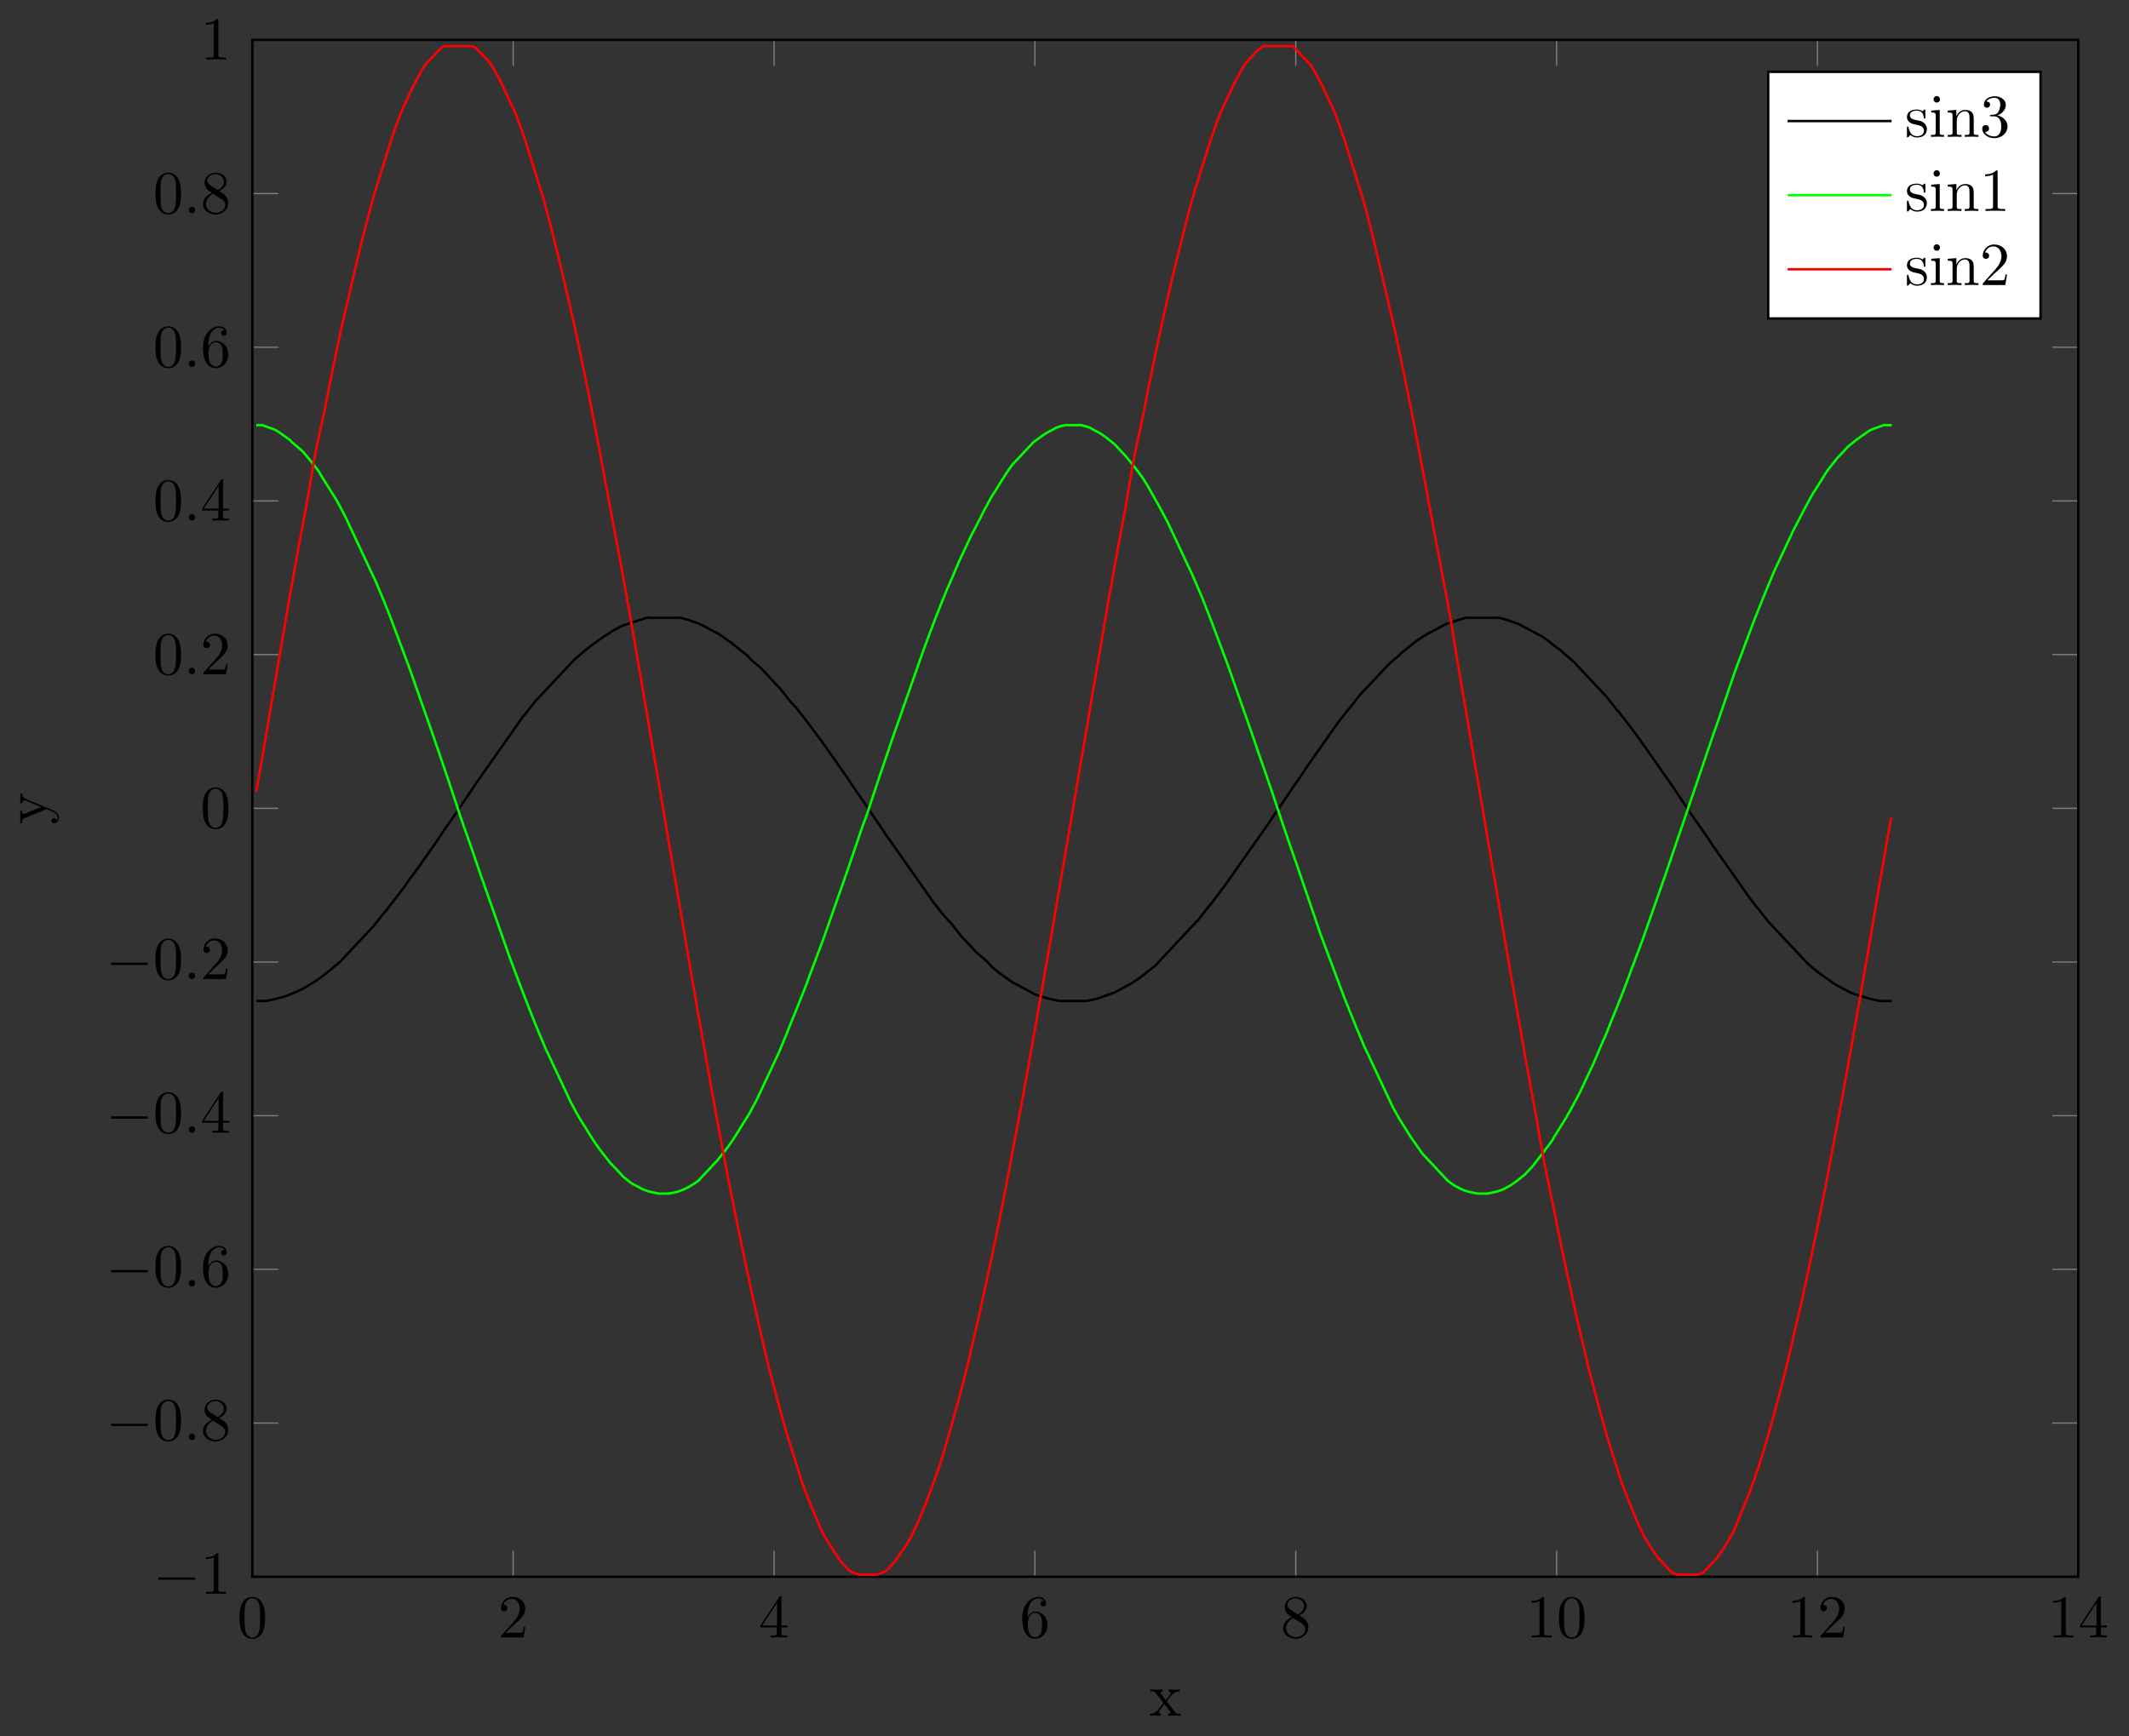 <?xml version="1.0" encoding="UTF-8"?>
<svg xmlns="http://www.w3.org/2000/svg" xmlns:xlink="http://www.w3.org/1999/xlink" width="348.484pt" height="284.224pt" viewBox="0 0 348.484 284.224" version="1.1">
<rect x="0" y="0" width="348.484" height="284.224" fill="#333333" stroke="none"/>
<defs>
<g>
<symbol overflow="visible" id="glyph0-0">
<path style="stroke:none;" d=""/>
</symbol>
<symbol overflow="visible" id="glyph0-1">
<path style="stroke:none;" d="M 4.578 -3.188 C 4.578 -3.984 4.531 -4.781 4.188 -5.516 C 3.734 -6.484 2.906 -6.641 2.5 -6.641 C 1.891 -6.641 1.172 -6.375 0.75 -5.453 C 0.438 -4.766 0.391 -3.984 0.391 -3.188 C 0.391 -2.438 0.422 -1.547 0.844 -0.781 C 1.266 0.016 2 0.219 2.484 0.219 C 3.016 0.219 3.781 0.016 4.219 -0.938 C 4.531 -1.625 4.578 -2.406 4.578 -3.188 Z M 2.484 0 C 2.094 0 1.5 -0.25 1.328 -1.203 C 1.219 -1.797 1.219 -2.719 1.219 -3.312 C 1.219 -3.953 1.219 -4.609 1.297 -5.141 C 1.484 -6.328 2.234 -6.422 2.484 -6.422 C 2.812 -6.422 3.469 -6.234 3.656 -5.25 C 3.766 -4.688 3.766 -3.938 3.766 -3.312 C 3.766 -2.562 3.766 -1.891 3.656 -1.25 C 3.5 -0.297 2.938 0 2.484 0 Z M 2.484 0 "/>
</symbol>
<symbol overflow="visible" id="glyph0-2">
<path style="stroke:none;" d="M 1.266 -0.766 L 2.328 -1.797 C 3.875 -3.172 4.469 -3.703 4.469 -4.703 C 4.469 -5.844 3.578 -6.641 2.359 -6.641 C 1.234 -6.641 0.5 -5.719 0.5 -4.828 C 0.5 -4.281 1 -4.281 1.031 -4.281 C 1.203 -4.281 1.547 -4.391 1.547 -4.812 C 1.547 -5.062 1.359 -5.328 1.016 -5.328 C 0.938 -5.328 0.922 -5.328 0.891 -5.312 C 1.109 -5.969 1.656 -6.328 2.234 -6.328 C 3.141 -6.328 3.562 -5.516 3.562 -4.703 C 3.562 -3.906 3.078 -3.125 2.516 -2.5 L 0.609 -0.375 C 0.5 -0.266 0.5 -0.234 0.5 0 L 4.203 0 L 4.469 -1.734 L 4.234 -1.734 C 4.172 -1.438 4.109 -1 4 -0.844 C 3.938 -0.766 3.281 -0.766 3.062 -0.766 Z M 1.266 -0.766 "/>
</symbol>
<symbol overflow="visible" id="glyph0-3">
<path style="stroke:none;" d="M 2.938 -1.641 L 2.938 -0.781 C 2.938 -0.422 2.906 -0.312 2.172 -0.312 L 1.969 -0.312 L 1.969 0 C 2.375 -0.031 2.891 -0.031 3.312 -0.031 C 3.734 -0.031 4.25 -0.031 4.672 0 L 4.672 -0.312 L 4.453 -0.312 C 3.719 -0.312 3.703 -0.422 3.703 -0.781 L 3.703 -1.641 L 4.688 -1.641 L 4.688 -1.953 L 3.703 -1.953 L 3.703 -6.484 C 3.703 -6.688 3.703 -6.75 3.531 -6.75 C 3.453 -6.75 3.422 -6.75 3.344 -6.625 L 0.281 -1.953 L 0.281 -1.641 Z M 2.984 -1.953 L 0.562 -1.953 L 2.984 -5.672 Z M 2.984 -1.953 "/>
</symbol>
<symbol overflow="visible" id="glyph0-4">
<path style="stroke:none;" d="M 1.312 -3.266 L 1.312 -3.516 C 1.312 -6.031 2.547 -6.391 3.062 -6.391 C 3.297 -6.391 3.719 -6.328 3.938 -5.984 C 3.781 -5.984 3.391 -5.984 3.391 -5.547 C 3.391 -5.234 3.625 -5.078 3.844 -5.078 C 4 -5.078 4.312 -5.172 4.312 -5.562 C 4.312 -6.156 3.875 -6.641 3.047 -6.641 C 1.766 -6.641 0.422 -5.359 0.422 -3.156 C 0.422 -0.484 1.578 0.219 2.5 0.219 C 3.609 0.219 4.562 -0.719 4.562 -2.031 C 4.562 -3.297 3.672 -4.25 2.562 -4.25 C 1.891 -4.25 1.516 -3.75 1.312 -3.266 Z M 2.5 -0.062 C 1.875 -0.062 1.578 -0.656 1.516 -0.812 C 1.328 -1.281 1.328 -2.078 1.328 -2.25 C 1.328 -3.031 1.656 -4.031 2.547 -4.031 C 2.719 -4.031 3.172 -4.031 3.484 -3.406 C 3.656 -3.047 3.656 -2.531 3.656 -2.047 C 3.656 -1.562 3.656 -1.062 3.484 -0.703 C 3.188 -0.109 2.734 -0.062 2.5 -0.062 Z M 2.5 -0.062 "/>
</symbol>
<symbol overflow="visible" id="glyph0-5">
<path style="stroke:none;" d="M 1.625 -4.562 C 1.172 -4.859 1.125 -5.188 1.125 -5.359 C 1.125 -5.969 1.781 -6.391 2.484 -6.391 C 3.203 -6.391 3.844 -5.875 3.844 -5.156 C 3.844 -4.578 3.453 -4.109 2.859 -3.766 Z M 3.078 -3.609 C 3.797 -3.984 4.281 -4.5 4.281 -5.156 C 4.281 -6.078 3.406 -6.641 2.5 -6.641 C 1.5 -6.641 0.688 -5.906 0.688 -4.969 C 0.688 -4.797 0.703 -4.344 1.125 -3.875 C 1.234 -3.766 1.609 -3.516 1.859 -3.344 C 1.281 -3.047 0.422 -2.5 0.422 -1.5 C 0.422 -0.453 1.438 0.219 2.484 0.219 C 3.609 0.219 4.562 -0.609 4.562 -1.672 C 4.562 -2.031 4.453 -2.484 4.062 -2.906 C 3.875 -3.109 3.719 -3.203 3.078 -3.609 Z M 2.078 -3.188 L 3.312 -2.406 C 3.594 -2.219 4.062 -1.922 4.062 -1.312 C 4.062 -0.578 3.312 -0.062 2.5 -0.062 C 1.641 -0.062 0.922 -0.672 0.922 -1.5 C 0.922 -2.078 1.234 -2.719 2.078 -3.188 Z M 2.078 -3.188 "/>
</symbol>
<symbol overflow="visible" id="glyph0-6">
<path style="stroke:none;" d="M 2.938 -6.375 C 2.938 -6.625 2.938 -6.641 2.703 -6.641 C 2.078 -6 1.203 -6 0.891 -6 L 0.891 -5.688 C 1.094 -5.688 1.672 -5.688 2.188 -5.953 L 2.188 -0.781 C 2.188 -0.422 2.156 -0.312 1.266 -0.312 L 0.953 -0.312 L 0.953 0 C 1.297 -0.031 2.156 -0.031 2.562 -0.031 C 2.953 -0.031 3.828 -0.031 4.172 0 L 4.172 -0.312 L 3.859 -0.312 C 2.953 -0.312 2.938 -0.422 2.938 -0.781 Z M 2.938 -6.375 "/>
</symbol>
<symbol overflow="visible" id="glyph0-7">
<path style="stroke:none;" d="M 2.859 -2.344 C 3.156 -2.719 3.531 -3.203 3.781 -3.469 C 4.094 -3.828 4.5 -3.984 4.969 -3.984 L 4.969 -4.297 C 4.703 -4.281 4.406 -4.266 4.141 -4.266 C 3.844 -4.266 3.312 -4.281 3.188 -4.297 L 3.188 -3.984 C 3.406 -3.969 3.484 -3.844 3.484 -3.672 C 3.484 -3.516 3.375 -3.391 3.328 -3.328 L 2.719 -2.547 L 1.938 -3.562 C 1.844 -3.656 1.844 -3.672 1.844 -3.734 C 1.844 -3.891 2 -3.984 2.188 -3.984 L 2.188 -4.297 C 1.938 -4.281 1.281 -4.266 1.109 -4.266 C 0.906 -4.266 0.438 -4.281 0.172 -4.297 L 0.172 -3.984 C 0.875 -3.984 0.875 -3.984 1.344 -3.375 L 2.328 -2.094 L 1.391 -0.906 C 0.922 -0.328 0.328 -0.312 0.125 -0.312 L 0.125 0 C 0.375 -0.016 0.688 -0.031 0.953 -0.031 C 1.234 -0.031 1.656 -0.016 1.891 0 L 1.891 -0.312 C 1.672 -0.344 1.609 -0.469 1.609 -0.625 C 1.609 -0.844 1.891 -1.172 2.5 -1.891 L 3.266 -0.891 C 3.344 -0.781 3.469 -0.625 3.469 -0.562 C 3.469 -0.469 3.375 -0.312 3.109 -0.312 L 3.109 0 C 3.406 -0.016 3.969 -0.031 4.188 -0.031 C 4.453 -0.031 4.844 -0.016 5.141 0 L 5.141 -0.312 C 4.609 -0.312 4.422 -0.328 4.203 -0.625 Z M 2.859 -2.344 "/>
</symbol>
<symbol overflow="visible" id="glyph0-8">
<path style="stroke:none;" d="M 2.078 -1.938 C 2.297 -1.891 3.109 -1.734 3.109 -1.016 C 3.109 -0.516 2.766 -0.109 1.984 -0.109 C 1.141 -0.109 0.781 -0.672 0.594 -1.531 C 0.562 -1.656 0.562 -1.688 0.453 -1.688 C 0.328 -1.688 0.328 -1.625 0.328 -1.453 L 0.328 -0.125 C 0.328 0.047 0.328 0.109 0.438 0.109 C 0.484 0.109 0.5 0.094 0.688 -0.094 C 0.703 -0.109 0.703 -0.125 0.891 -0.312 C 1.328 0.094 1.781 0.109 1.984 0.109 C 3.125 0.109 3.594 -0.562 3.594 -1.281 C 3.594 -1.797 3.297 -2.109 3.172 -2.219 C 2.844 -2.547 2.453 -2.625 2.031 -2.703 C 1.469 -2.812 0.812 -2.938 0.812 -3.516 C 0.812 -3.875 1.062 -4.281 1.922 -4.281 C 3.016 -4.281 3.078 -3.375 3.094 -3.078 C 3.094 -2.984 3.188 -2.984 3.203 -2.984 C 3.344 -2.984 3.344 -3.031 3.344 -3.219 L 3.344 -4.234 C 3.344 -4.391 3.344 -4.469 3.234 -4.469 C 3.188 -4.469 3.156 -4.469 3.031 -4.344 C 3 -4.312 2.906 -4.219 2.859 -4.188 C 2.484 -4.469 2.078 -4.469 1.922 -4.469 C 0.703 -4.469 0.328 -3.797 0.328 -3.234 C 0.328 -2.891 0.484 -2.609 0.75 -2.391 C 1.078 -2.141 1.359 -2.078 2.078 -1.938 Z M 2.078 -1.938 "/>
</symbol>
<symbol overflow="visible" id="glyph0-9">
<path style="stroke:none;" d="M 1.766 -4.406 L 0.375 -4.297 L 0.375 -3.984 C 1.016 -3.984 1.109 -3.922 1.109 -3.438 L 1.109 -0.75 C 1.109 -0.312 1 -0.312 0.328 -0.312 L 0.328 0 C 0.641 -0.016 1.188 -0.031 1.422 -0.031 C 1.781 -0.031 2.125 -0.016 2.469 0 L 2.469 -0.312 C 1.797 -0.312 1.766 -0.359 1.766 -0.75 Z M 1.797 -6.141 C 1.797 -6.453 1.562 -6.672 1.281 -6.672 C 0.969 -6.672 0.75 -6.406 0.75 -6.141 C 0.75 -5.875 0.969 -5.609 1.281 -5.609 C 1.562 -5.609 1.797 -5.828 1.797 -6.141 Z M 1.797 -6.141 "/>
</symbol>
<symbol overflow="visible" id="glyph0-10">
<path style="stroke:none;" d="M 1.094 -3.422 L 1.094 -0.75 C 1.094 -0.312 0.984 -0.312 0.312 -0.312 L 0.312 0 C 0.672 -0.016 1.172 -0.031 1.453 -0.031 C 1.703 -0.031 2.219 -0.016 2.562 0 L 2.562 -0.312 C 1.891 -0.312 1.781 -0.312 1.781 -0.75 L 1.781 -2.594 C 1.781 -3.625 2.5 -4.188 3.125 -4.188 C 3.766 -4.188 3.875 -3.656 3.875 -3.078 L 3.875 -0.75 C 3.875 -0.312 3.766 -0.312 3.094 -0.312 L 3.094 0 C 3.438 -0.016 3.953 -0.031 4.219 -0.031 C 4.469 -0.031 5 -0.016 5.328 0 L 5.328 -0.312 C 4.812 -0.312 4.562 -0.312 4.562 -0.609 L 4.562 -2.516 C 4.562 -3.375 4.562 -3.672 4.25 -4.031 C 4.109 -4.203 3.781 -4.406 3.203 -4.406 C 2.469 -4.406 2 -3.984 1.719 -3.359 L 1.719 -4.406 L 0.312 -4.297 L 0.312 -3.984 C 1.016 -3.984 1.094 -3.922 1.094 -3.422 Z M 1.094 -3.422 "/>
</symbol>
<symbol overflow="visible" id="glyph0-11">
<path style="stroke:none;" d="M 2.891 -3.516 C 3.703 -3.781 4.281 -4.469 4.281 -5.266 C 4.281 -6.078 3.406 -6.641 2.453 -6.641 C 1.453 -6.641 0.688 -6.047 0.688 -5.281 C 0.688 -4.953 0.906 -4.766 1.203 -4.766 C 1.5 -4.766 1.703 -4.984 1.703 -5.281 C 1.703 -5.766 1.234 -5.766 1.094 -5.766 C 1.391 -6.266 2.047 -6.391 2.406 -6.391 C 2.828 -6.391 3.375 -6.172 3.375 -5.281 C 3.375 -5.156 3.344 -4.578 3.094 -4.141 C 2.797 -3.656 2.453 -3.625 2.203 -3.625 C 2.125 -3.609 1.891 -3.594 1.812 -3.594 C 1.734 -3.578 1.672 -3.562 1.672 -3.469 C 1.672 -3.359 1.734 -3.359 1.906 -3.359 L 2.344 -3.359 C 3.156 -3.359 3.531 -2.688 3.531 -1.703 C 3.531 -0.344 2.844 -0.062 2.406 -0.062 C 1.969 -0.062 1.219 -0.234 0.875 -0.812 C 1.219 -0.766 1.531 -0.984 1.531 -1.359 C 1.531 -1.719 1.266 -1.922 0.984 -1.922 C 0.734 -1.922 0.422 -1.781 0.422 -1.344 C 0.422 -0.438 1.344 0.219 2.438 0.219 C 3.656 0.219 4.562 -0.688 4.562 -1.703 C 4.562 -2.516 3.922 -3.297 2.891 -3.516 Z M 2.891 -3.516 "/>
</symbol>
<symbol overflow="visible" id="glyph1-0">
<path style="stroke:none;" d=""/>
</symbol>
<symbol overflow="visible" id="glyph1-1">
<path style="stroke:none;" d="M 6.562 -2.297 C 6.734 -2.297 6.922 -2.297 6.922 -2.5 C 6.922 -2.688 6.734 -2.688 6.562 -2.688 L 1.172 -2.688 C 1 -2.688 0.828 -2.688 0.828 -2.5 C 0.828 -2.297 1 -2.297 1.172 -2.297 Z M 6.562 -2.297 "/>
</symbol>
<symbol overflow="visible" id="glyph2-0">
<path style="stroke:none;" d=""/>
</symbol>
<symbol overflow="visible" id="glyph2-1">
<path style="stroke:none;" d="M 1.906 -0.531 C 1.906 -0.812 1.672 -1.062 1.391 -1.062 C 1.094 -1.062 0.859 -0.812 0.859 -0.531 C 0.859 -0.234 1.094 0 1.391 0 C 1.672 0 1.906 -0.234 1.906 -0.531 Z M 1.906 -0.531 "/>
</symbol>
<symbol overflow="visible" id="glyph3-0">
<path style="stroke:none;" d=""/>
</symbol>
<symbol overflow="visible" id="glyph3-1">
<path style="stroke:none;" d="M -3.344 -4.141 C -3.984 -4.391 -3.984 -4.906 -3.984 -5.062 L -4.297 -5.062 C -4.281 -4.828 -4.266 -4.547 -4.266 -4.312 C -4.266 -4.141 -4.281 -3.672 -4.297 -3.453 L -3.984 -3.453 C -3.984 -3.766 -3.812 -3.922 -3.562 -3.922 C -3.453 -3.922 -3.438 -3.906 -3.312 -3.859 L -0.875 -2.844 L -3.547 -1.75 C -3.656 -1.703 -3.688 -1.688 -3.734 -1.688 C -3.984 -1.688 -3.984 -2.047 -3.984 -2.25 L -4.297 -2.25 C -4.281 -1.984 -4.266 -1.328 -4.266 -1.156 C -4.266 -0.891 -4.281 -0.484 -4.297 -0.188 L -3.984 -0.188 C -3.984 -0.672 -3.984 -0.859 -3.641 -1 L 0 -2.5 C 0.125 -2.438 0.453 -2.297 0.594 -2.25 C 1.141 -2.031 1.828 -1.75 1.828 -1.109 C 1.828 -1.062 1.828 -0.828 1.641 -0.641 C 1.609 -0.953 1.391 -1.031 1.219 -1.031 C 0.969 -1.031 0.812 -0.844 0.812 -0.609 C 0.812 -0.406 0.938 -0.188 1.234 -0.188 C 1.688 -0.188 2.047 -0.609 2.047 -1.109 C 2.047 -1.734 1.469 -2.141 0.906 -2.375 Z M -3.344 -4.141 "/>
</symbol>
</g>
<clipPath id="clip1">
  <path d="M 41.305 6 L 340.184 6 L 340.184 259 L 41.305 259 Z M 41.305 6 "/>
</clipPath>
<clipPath id="clip2">
  <path d="M 41 6.527 L 341 6.527 L 341 258.148 L 41 258.148 Z M 41 6.527 "/>
</clipPath>
<clipPath id="clip3">
  <path d="M 41.305 95 L 316 95 L 316 170 L 41.305 170 Z M 41.305 95 "/>
</clipPath>
<clipPath id="clip4">
  <path d="M 41.305 63 L 316 63 L 316 202 L 41.305 202 Z M 41.305 63 "/>
</clipPath>
<clipPath id="clip5">
  <path d="M 41.305 6.527 L 316 6.527 L 316 258.148 L 41.305 258.148 Z M 41.305 6.527 "/>
</clipPath>
</defs>
<g id="surface1">
<g clip-path="url(#clip1)" clip-rule="nonzero">
<path style="fill:none;stroke-width:0.199;stroke-linecap:butt;stroke-linejoin:miter;stroke:rgb(50%,50%,50%);stroke-opacity:1;stroke-miterlimit:10;" d="M 0.002 0.002 L 0.002 4.252 M 0.002 251.623 L 0.002 247.373 M 42.697 0.002 L 42.697 4.252 M 42.697 251.623 L 42.697 247.373 M 85.396 0.002 L 85.396 4.252 M 85.396 251.623 L 85.396 247.373 M 128.092 0.002 L 128.092 4.252 M 128.092 251.623 L 128.092 247.373 M 170.791 0.002 L 170.791 4.252 M 170.791 251.623 L 170.791 247.373 M 213.486 0.002 L 213.486 4.252 M 213.486 251.623 L 213.486 247.373 M 256.185 0.002 L 256.185 4.252 M 256.185 251.623 L 256.185 247.373 M 298.881 0.002 L 298.881 4.252 M 298.881 251.623 L 298.881 247.373 " transform="matrix(1,0,0,-1,41.303,258.15)"/>
</g>
<g clip-path="url(#clip2)" clip-rule="nonzero">
<path style="fill:none;stroke-width:0.199;stroke-linecap:butt;stroke-linejoin:miter;stroke:rgb(50%,50%,50%);stroke-opacity:1;stroke-miterlimit:10;" d="M 0.002 0.002 L 4.252 0.002 M 298.881 0.002 L 294.631 0.002 M 0.002 25.162 L 4.252 25.162 M 298.881 25.162 L 294.631 25.162 M 0.002 50.326 L 4.252 50.326 M 298.881 50.326 L 294.631 50.326 M 0.002 75.486 L 4.252 75.486 M 298.881 75.486 L 294.631 75.486 M 0.002 100.65 L 4.252 100.65 M 298.881 100.65 L 294.631 100.65 M 0.002 125.81 L 4.252 125.81 M 298.881 125.81 L 294.631 125.81 M 0.002 150.974 L 4.252 150.974 M 298.881 150.974 L 294.631 150.974 M 0.002 176.134 L 4.252 176.134 M 298.881 176.134 L 294.631 176.134 M 0.002 201.298 L 4.252 201.298 M 298.881 201.298 L 294.631 201.298 M 0.002 226.463 L 4.252 226.463 M 298.881 226.463 L 294.631 226.463 M 0.002 251.623 L 4.252 251.623 M 298.881 251.623 L 294.631 251.623 " transform="matrix(1,0,0,-1,41.303,258.15)"/>
</g>
<path style="fill:none;stroke-width:0.399;stroke-linecap:butt;stroke-linejoin:miter;stroke:rgb(0%,0%,0%);stroke-opacity:1;stroke-miterlimit:10;" d="M 0.002 0.002 L 0.002 251.623 L 298.881 251.623 L 298.881 0.002 Z M 0.002 0.002 " transform="matrix(1,0,0,-1,41.303,258.15)"/>
<g style="fill:rgb(0%,0%,0%);fill-opacity:1;">
  <use xlink:href="#glyph0-1" x="38.812" y="268.09"/>
</g>
<g style="fill:rgb(0%,0%,0%);fill-opacity:1;">
  <use xlink:href="#glyph0-2" x="81.509" y="268.09"/>
</g>
<g style="fill:rgb(0%,0%,0%);fill-opacity:1;">
  <use xlink:href="#glyph0-3" x="124.206" y="268.09"/>
</g>
<g style="fill:rgb(0%,0%,0%);fill-opacity:1;">
  <use xlink:href="#glyph0-4" x="166.903" y="268.09"/>
</g>
<g style="fill:rgb(0%,0%,0%);fill-opacity:1;">
  <use xlink:href="#glyph0-5" x="209.6" y="268.09"/>
</g>
<g style="fill:rgb(0%,0%,0%);fill-opacity:1;">
  <use xlink:href="#glyph0-6" x="249.806" y="268.09"/>
  <use xlink:href="#glyph0-1" x="254.787" y="268.09"/>
</g>
<g style="fill:rgb(0%,0%,0%);fill-opacity:1;">
  <use xlink:href="#glyph0-6" x="292.503" y="268.09"/>
  <use xlink:href="#glyph0-2" x="297.484" y="268.09"/>
</g>
<g style="fill:rgb(0%,0%,0%);fill-opacity:1;">
  <use xlink:href="#glyph0-6" x="335.2" y="268.09"/>
  <use xlink:href="#glyph0-3" x="340.181" y="268.09"/>
</g>
<g style="fill:rgb(0%,0%,0%);fill-opacity:1;">
  <use xlink:href="#glyph1-1" x="25.053" y="260.945"/>
</g>
<g style="fill:rgb(0%,0%,0%);fill-opacity:1;">
  <use xlink:href="#glyph0-6" x="32.802" y="260.945"/>
</g>
<g style="fill:rgb(0%,0%,0%);fill-opacity:1;">
  <use xlink:href="#glyph1-1" x="17.304" y="235.783"/>
</g>
<g style="fill:rgb(0%,0%,0%);fill-opacity:1;">
  <use xlink:href="#glyph0-1" x="25.053" y="235.783"/>
</g>
<g style="fill:rgb(0%,0%,0%);fill-opacity:1;">
  <use xlink:href="#glyph2-1" x="30.035" y="235.783"/>
</g>
<g style="fill:rgb(0%,0%,0%);fill-opacity:1;">
  <use xlink:href="#glyph0-5" x="32.802" y="235.783"/>
</g>
<g style="fill:rgb(0%,0%,0%);fill-opacity:1;">
  <use xlink:href="#glyph1-1" x="17.304" y="210.621"/>
</g>
<g style="fill:rgb(0%,0%,0%);fill-opacity:1;">
  <use xlink:href="#glyph0-1" x="25.053" y="210.621"/>
</g>
<g style="fill:rgb(0%,0%,0%);fill-opacity:1;">
  <use xlink:href="#glyph2-1" x="30.035" y="210.621"/>
</g>
<g style="fill:rgb(0%,0%,0%);fill-opacity:1;">
  <use xlink:href="#glyph0-4" x="32.802" y="210.621"/>
</g>
<g style="fill:rgb(0%,0%,0%);fill-opacity:1;">
  <use xlink:href="#glyph1-1" x="17.304" y="185.459"/>
</g>
<g style="fill:rgb(0%,0%,0%);fill-opacity:1;">
  <use xlink:href="#glyph0-1" x="25.053" y="185.459"/>
</g>
<g style="fill:rgb(0%,0%,0%);fill-opacity:1;">
  <use xlink:href="#glyph2-1" x="30.035" y="185.459"/>
</g>
<g style="fill:rgb(0%,0%,0%);fill-opacity:1;">
  <use xlink:href="#glyph0-3" x="32.802" y="185.459"/>
</g>
<g style="fill:rgb(0%,0%,0%);fill-opacity:1;">
  <use xlink:href="#glyph1-1" x="17.304" y="160.297"/>
</g>
<g style="fill:rgb(0%,0%,0%);fill-opacity:1;">
  <use xlink:href="#glyph0-1" x="25.053" y="160.297"/>
</g>
<g style="fill:rgb(0%,0%,0%);fill-opacity:1;">
  <use xlink:href="#glyph2-1" x="30.035" y="160.297"/>
</g>
<g style="fill:rgb(0%,0%,0%);fill-opacity:1;">
  <use xlink:href="#glyph0-2" x="32.802" y="160.297"/>
</g>
<g style="fill:rgb(0%,0%,0%);fill-opacity:1;">
  <use xlink:href="#glyph0-1" x="32.802" y="135.55"/>
</g>
<g style="fill:rgb(0%,0%,0%);fill-opacity:1;">
  <use xlink:href="#glyph0-1" x="25.053" y="110.389"/>
</g>
<g style="fill:rgb(0%,0%,0%);fill-opacity:1;">
  <use xlink:href="#glyph2-1" x="30.035" y="110.389"/>
</g>
<g style="fill:rgb(0%,0%,0%);fill-opacity:1;">
  <use xlink:href="#glyph0-2" x="32.802" y="110.389"/>
</g>
<g style="fill:rgb(0%,0%,0%);fill-opacity:1;">
  <use xlink:href="#glyph0-1" x="25.053" y="85.227"/>
</g>
<g style="fill:rgb(0%,0%,0%);fill-opacity:1;">
  <use xlink:href="#glyph2-1" x="30.035" y="85.227"/>
</g>
<g style="fill:rgb(0%,0%,0%);fill-opacity:1;">
  <use xlink:href="#glyph0-3" x="32.802" y="85.227"/>
</g>
<g style="fill:rgb(0%,0%,0%);fill-opacity:1;">
  <use xlink:href="#glyph0-1" x="25.053" y="60.065"/>
</g>
<g style="fill:rgb(0%,0%,0%);fill-opacity:1;">
  <use xlink:href="#glyph2-1" x="30.035" y="60.065"/>
</g>
<g style="fill:rgb(0%,0%,0%);fill-opacity:1;">
  <use xlink:href="#glyph0-4" x="32.802" y="60.065"/>
</g>
<g style="fill:rgb(0%,0%,0%);fill-opacity:1;">
  <use xlink:href="#glyph0-1" x="25.053" y="34.903"/>
</g>
<g style="fill:rgb(0%,0%,0%);fill-opacity:1;">
  <use xlink:href="#glyph2-1" x="30.035" y="34.903"/>
</g>
<g style="fill:rgb(0%,0%,0%);fill-opacity:1;">
  <use xlink:href="#glyph0-5" x="32.802" y="34.903"/>
</g>
<g style="fill:rgb(0%,0%,0%);fill-opacity:1;">
  <use xlink:href="#glyph0-6" x="32.802" y="9.741"/>
</g>
<g clip-path="url(#clip3)" clip-rule="nonzero">
<path style="fill:none;stroke-width:0.399;stroke-linecap:butt;stroke-linejoin:miter;stroke:rgb(0%,0%,0%);stroke-opacity:1;stroke-miterlimit:10;" d="M 0.642 94.271 C 0.642 94.271 0.877 94.271 0.963 94.271 C 1.052 94.271 1.197 94.271 1.287 94.271 C 1.373 94.271 1.517 94.271 1.607 94.271 C 1.697 94.271 1.838 94.271 1.927 94.271 C 2.017 94.271 1.982 94.224 2.248 94.271 C 2.517 94.322 3.455 94.521 3.857 94.615 C 4.26 94.713 4.83 94.865 5.142 94.959 C 5.455 95.052 5.748 95.158 6.107 95.302 C 6.463 95.443 7.4 95.845 7.713 95.986 C 8.025 96.13 8.177 96.236 8.357 96.33 C 8.533 96.423 8.685 96.482 8.998 96.673 C 9.31 96.861 10.248 97.463 10.607 97.701 C 10.963 97.939 11.256 98.15 11.568 98.388 C 11.881 98.623 12.455 99.084 12.853 99.416 C 13.256 99.748 14.193 100.548 14.463 100.787 C 14.728 101.025 14.693 101.033 14.783 101.13 C 14.873 101.224 15.017 101.377 15.103 101.47 C 15.193 101.568 15.338 101.72 15.427 101.814 C 15.513 101.912 15.658 102.064 15.748 102.158 C 15.838 102.252 15.978 102.404 16.068 102.502 C 16.158 102.595 16.302 102.748 16.388 102.841 C 16.478 102.939 16.623 103.091 16.713 103.185 C 16.802 103.283 16.943 103.435 17.033 103.529 C 17.123 103.623 17.263 103.775 17.353 103.873 C 17.443 103.966 17.588 104.119 17.677 104.216 C 17.763 104.31 17.908 104.463 17.998 104.556 C 18.088 104.654 18.228 104.806 18.318 104.9 C 18.408 104.994 18.552 105.146 18.638 105.244 C 18.728 105.338 18.873 105.49 18.963 105.588 C 19.049 105.681 19.193 105.834 19.283 105.927 C 19.373 106.025 19.513 106.177 19.603 106.271 C 19.693 106.365 19.658 106.283 19.924 106.615 C 20.193 106.947 21.263 108.338 21.533 108.67 C 21.799 109.005 21.588 108.681 21.853 109.013 C 22.123 109.345 23.06 110.548 23.459 111.072 C 23.861 111.595 24.435 112.357 24.748 112.783 C 25.056 113.213 25.4 113.728 25.709 114.158 C 26.021 114.584 26.685 115.443 26.994 115.869 C 27.306 116.298 27.693 116.861 27.959 117.24 C 28.228 117.623 28.658 118.232 28.924 118.611 C 29.193 118.994 29.533 119.463 29.888 119.982 C 30.244 120.505 31.138 121.861 31.494 122.384 C 31.853 122.908 32.193 123.373 32.459 123.755 C 32.728 124.134 33.068 124.603 33.424 125.127 C 33.779 125.65 34.584 126.861 35.029 127.525 C 35.474 128.193 36.279 129.404 36.638 129.923 C 36.994 130.447 37.334 130.916 37.603 131.298 C 37.869 131.677 38.299 132.287 38.564 132.67 C 38.834 133.048 39.263 133.658 39.529 134.041 C 39.799 134.42 40.224 135.029 40.494 135.412 C 40.76 135.791 41.189 136.4 41.459 136.783 C 41.724 137.162 42.154 137.771 42.424 138.154 C 42.689 138.533 43.119 139.142 43.385 139.525 C 43.654 139.904 44.174 140.658 44.349 140.896 C 44.529 141.134 44.404 140.904 44.674 141.24 C 44.939 141.572 46.01 142.963 46.279 143.295 C 46.545 143.627 46.51 143.545 46.599 143.638 C 46.689 143.732 46.834 143.884 46.92 143.982 C 47.01 144.076 47.154 144.228 47.244 144.322 C 47.334 144.42 47.474 144.572 47.564 144.666 C 47.654 144.759 47.795 144.916 47.885 145.009 C 47.974 145.103 48.119 145.255 48.209 145.353 C 48.295 145.447 48.439 145.599 48.529 145.693 C 48.619 145.791 48.76 145.943 48.849 146.037 C 48.939 146.134 49.084 146.287 49.17 146.38 C 49.26 146.474 49.404 146.627 49.494 146.724 C 49.58 146.818 49.724 146.97 49.814 147.064 C 49.904 147.162 50.045 147.314 50.135 147.408 C 50.224 147.505 50.369 147.658 50.455 147.752 C 50.545 147.845 50.689 147.998 50.779 148.095 C 50.869 148.189 51.01 148.341 51.099 148.435 C 51.189 148.533 51.33 148.685 51.42 148.779 C 51.51 148.877 51.654 149.029 51.744 149.123 C 51.83 149.216 51.974 149.369 52.064 149.466 C 52.154 149.56 52.295 149.713 52.385 149.81 C 52.474 149.904 52.439 149.912 52.705 150.15 C 52.974 150.388 53.912 151.189 54.314 151.521 C 54.713 151.857 55.287 152.314 55.599 152.552 C 55.912 152.787 56.295 153.045 56.564 153.236 C 56.83 153.427 57.17 153.685 57.525 153.923 C 57.885 154.162 58.822 154.759 59.135 154.951 C 59.447 155.142 59.599 155.197 59.775 155.295 C 59.955 155.388 60.197 155.541 60.42 155.634 C 60.642 155.732 60.802 155.787 61.385 155.978 C 61.963 156.17 64.107 156.865 64.595 157.005 C 65.088 157.15 64.83 157.005 64.92 157.005 C 65.01 157.005 65.15 157.005 65.24 157.005 C 65.33 157.005 65.47 157.005 65.56 157.005 C 65.65 157.005 65.795 157.005 65.885 157.005 C 65.97 157.005 66.115 157.005 66.205 157.005 C 66.295 157.005 66.435 157.005 66.525 157.005 C 66.615 157.005 66.76 157.005 66.845 157.005 C 66.935 157.005 67.08 157.005 67.17 157.005 C 67.256 157.005 67.4 157.005 67.49 157.005 C 67.58 157.005 67.72 157.005 67.81 157.005 C 67.9 157.005 68.045 157.005 68.131 157.005 C 68.22 157.005 68.365 157.005 68.455 157.005 C 68.545 157.005 68.685 157.005 68.775 157.005 C 68.865 157.005 69.006 157.005 69.095 157.005 C 69.185 157.005 69.33 157.005 69.42 157.005 C 69.506 157.005 69.65 157.005 69.74 157.005 C 69.83 157.005 69.838 157.056 70.06 157.005 C 70.283 156.959 71.033 156.759 71.345 156.666 C 71.658 156.568 72.045 156.416 72.31 156.322 C 72.576 156.228 73.052 156.076 73.275 155.978 C 73.498 155.884 73.74 155.732 73.916 155.634 C 74.095 155.541 74.381 155.388 74.56 155.295 C 74.74 155.197 75.025 155.045 75.201 154.951 C 75.381 154.857 75.666 154.705 75.845 154.607 C 76.025 154.513 76.263 154.408 76.49 154.263 C 76.713 154.123 77.185 153.771 77.451 153.58 C 77.72 153.388 78.103 153.13 78.416 152.892 C 78.728 152.654 79.345 152.15 79.701 151.865 C 80.06 151.58 80.763 151.029 80.986 150.838 C 81.209 150.646 81.22 150.588 81.31 150.494 C 81.396 150.4 81.361 150.388 81.631 150.15 C 81.896 149.912 82.97 149.017 83.236 148.779 C 83.506 148.541 83.47 148.533 83.56 148.435 C 83.646 148.341 83.791 148.189 83.881 148.095 C 83.97 147.998 84.111 147.845 84.201 147.752 C 84.291 147.658 84.435 147.505 84.521 147.408 C 84.611 147.314 84.756 147.162 84.845 147.064 C 84.931 146.97 85.076 146.818 85.166 146.724 C 85.256 146.627 85.396 146.474 85.486 146.38 C 85.576 146.287 85.72 146.134 85.806 146.037 C 85.896 145.943 86.041 145.791 86.131 145.693 C 86.22 145.599 86.185 145.685 86.451 145.353 C 86.717 145.017 87.791 143.627 88.056 143.295 C 88.326 142.963 88.291 143.048 88.381 142.951 C 88.467 142.857 88.611 142.705 88.701 142.611 C 88.791 142.513 88.756 142.599 89.021 142.267 C 89.291 141.935 90.228 140.732 90.631 140.209 C 91.029 139.685 91.556 138.97 91.916 138.494 C 92.271 138.021 92.888 137.209 93.201 136.783 C 93.513 136.353 93.896 135.791 94.166 135.412 C 94.431 135.029 94.861 134.42 95.127 134.041 C 95.396 133.658 95.826 133.048 96.092 132.67 C 96.361 132.287 96.701 131.818 97.056 131.298 C 97.412 130.775 98.306 129.42 98.662 128.896 C 99.021 128.373 99.271 128.048 99.627 127.525 C 99.986 127.002 100.877 125.65 101.236 125.127 C 101.592 124.603 101.842 124.279 102.197 123.755 C 102.556 123.232 103.447 121.877 103.806 121.353 C 104.162 120.834 104.502 120.365 104.771 119.982 C 105.037 119.603 105.467 118.994 105.732 118.611 C 106.002 118.232 106.431 117.623 106.697 117.24 C 106.967 116.861 107.396 116.252 107.662 115.869 C 107.931 115.49 108.357 114.88 108.627 114.498 C 108.892 114.119 109.322 113.509 109.592 113.127 C 109.857 112.748 110.287 112.138 110.552 111.755 C 110.822 111.377 111.162 110.861 111.517 110.384 C 111.877 109.908 112.857 108.662 113.127 108.33 C 113.392 107.994 113.357 108.08 113.447 107.986 C 113.537 107.892 113.677 107.736 113.767 107.642 C 113.857 107.548 114.002 107.396 114.088 107.298 C 114.177 107.205 114.142 107.291 114.412 106.959 C 114.677 106.623 115.752 105.232 116.017 104.9 C 116.287 104.568 116.252 104.654 116.338 104.556 C 116.427 104.463 116.572 104.31 116.662 104.216 C 116.748 104.119 116.892 103.966 116.982 103.873 C 117.072 103.775 117.213 103.623 117.302 103.529 C 117.392 103.435 117.537 103.283 117.623 103.185 C 117.713 103.091 117.857 102.939 117.947 102.841 C 118.037 102.748 118.177 102.595 118.267 102.502 C 118.357 102.404 118.322 102.396 118.588 102.158 C 118.857 101.92 119.927 101.025 120.197 100.787 C 120.463 100.548 120.427 100.541 120.517 100.443 C 120.607 100.349 120.748 100.197 120.838 100.099 C 120.927 100.005 120.935 99.947 121.158 99.759 C 121.385 99.568 122.135 98.966 122.447 98.728 C 122.756 98.49 123.142 98.236 123.408 98.045 C 123.677 97.853 124.15 97.502 124.373 97.357 C 124.595 97.216 124.838 97.111 125.017 97.017 C 125.193 96.92 125.482 96.767 125.658 96.673 C 125.838 96.576 126.123 96.423 126.302 96.33 C 126.482 96.236 126.767 96.084 126.943 95.986 C 127.123 95.892 127.408 95.74 127.588 95.646 C 127.767 95.548 127.83 95.443 128.228 95.302 C 128.631 95.158 129.943 94.759 130.478 94.615 C 131.013 94.474 131.818 94.322 132.088 94.271 C 132.353 94.224 132.318 94.271 132.408 94.271 C 132.498 94.271 132.638 94.271 132.728 94.271 C 132.818 94.271 132.963 94.271 133.052 94.271 C 133.138 94.271 133.283 94.271 133.373 94.271 C 133.463 94.271 133.603 94.271 133.693 94.271 C 133.783 94.271 133.927 94.271 134.013 94.271 C 134.103 94.271 134.248 94.271 134.338 94.271 C 134.427 94.271 134.568 94.271 134.658 94.271 C 134.748 94.271 134.888 94.271 134.978 94.271 C 135.068 94.271 135.213 94.271 135.302 94.271 C 135.388 94.271 135.533 94.271 135.623 94.271 C 135.713 94.271 135.853 94.271 135.943 94.271 C 136.033 94.271 136.174 94.271 136.263 94.271 C 136.353 94.271 136.318 94.224 136.588 94.271 C 136.853 94.322 137.838 94.521 138.193 94.615 C 138.549 94.713 138.888 94.865 139.158 94.959 C 139.424 95.052 139.853 95.205 140.123 95.302 C 140.388 95.396 140.861 95.548 141.084 95.646 C 141.306 95.74 141.549 95.892 141.728 95.986 C 141.908 96.084 142.193 96.236 142.373 96.33 C 142.549 96.423 142.834 96.576 143.013 96.673 C 143.193 96.767 143.345 96.826 143.658 97.017 C 143.97 97.205 144.861 97.759 145.263 98.045 C 145.666 98.33 146.193 98.787 146.549 99.072 C 146.904 99.357 147.611 99.912 147.834 100.099 C 148.056 100.291 148.068 100.349 148.154 100.443 C 148.244 100.541 148.388 100.693 148.478 100.787 C 148.568 100.88 148.709 101.033 148.799 101.13 C 148.888 101.224 149.029 101.377 149.119 101.47 C 149.209 101.568 149.353 101.72 149.443 101.814 C 149.529 101.912 149.674 102.064 149.763 102.158 C 149.853 102.252 149.994 102.404 150.084 102.502 C 150.174 102.595 150.318 102.748 150.404 102.841 C 150.494 102.939 150.638 103.091 150.728 103.185 C 150.814 103.283 150.959 103.435 151.049 103.529 C 151.138 103.623 151.279 103.775 151.369 103.873 C 151.459 103.966 151.603 104.119 151.689 104.216 C 151.779 104.31 151.924 104.463 152.013 104.556 C 152.103 104.654 152.244 104.806 152.334 104.9 C 152.424 104.994 152.564 105.146 152.654 105.244 C 152.744 105.338 152.888 105.49 152.978 105.588 C 153.064 105.681 153.209 105.834 153.299 105.927 C 153.388 106.025 153.529 106.177 153.619 106.271 C 153.709 106.365 153.853 106.517 153.939 106.615 C 154.029 106.709 154.174 106.861 154.263 106.959 C 154.349 107.052 154.494 107.205 154.584 107.298 C 154.674 107.396 154.638 107.31 154.904 107.642 C 155.174 107.974 156.244 109.365 156.513 109.701 C 156.779 110.033 156.611 109.755 156.834 110.041 C 157.056 110.326 157.763 111.279 158.119 111.755 C 158.474 112.232 159.092 113.041 159.404 113.47 C 159.717 113.9 160.099 114.463 160.369 114.841 C 160.635 115.22 161.064 115.834 161.334 116.213 C 161.599 116.591 162.029 117.205 162.295 117.584 C 162.564 117.966 162.994 118.576 163.26 118.955 C 163.529 119.338 163.959 119.947 164.224 120.326 C 164.494 120.709 164.92 121.318 165.189 121.697 C 165.455 122.08 165.795 122.545 166.154 123.068 C 166.51 123.591 167.404 124.947 167.76 125.47 C 168.115 125.994 168.369 126.318 168.724 126.841 C 169.08 127.365 169.974 128.716 170.33 129.24 C 170.689 129.763 170.939 130.088 171.295 130.611 C 171.65 131.134 172.545 132.486 172.9 133.009 C 173.26 133.533 173.599 134.002 173.865 134.38 C 174.135 134.763 174.564 135.373 174.83 135.752 C 175.099 136.134 175.525 136.744 175.795 137.123 C 176.06 137.505 176.49 138.115 176.76 138.494 C 177.025 138.877 177.365 139.392 177.724 139.865 C 178.08 140.341 179.06 141.591 179.33 141.923 C 179.595 142.255 179.385 141.935 179.65 142.267 C 179.92 142.599 180.99 143.99 181.26 144.322 C 181.525 144.658 181.49 144.572 181.58 144.666 C 181.67 144.759 181.81 144.916 181.9 145.009 C 181.99 145.103 182.135 145.255 182.22 145.353 C 182.31 145.447 182.455 145.599 182.545 145.693 C 182.631 145.791 182.775 145.943 182.865 146.037 C 182.955 146.134 183.095 146.287 183.185 146.38 C 183.275 146.474 183.42 146.627 183.506 146.724 C 183.595 146.818 183.74 146.97 183.83 147.064 C 183.92 147.162 184.06 147.314 184.15 147.408 C 184.24 147.505 184.381 147.658 184.47 147.752 C 184.56 147.845 184.705 147.998 184.795 148.095 C 184.881 148.189 185.025 148.341 185.115 148.435 C 185.205 148.533 185.345 148.685 185.435 148.779 C 185.525 148.877 185.67 149.029 185.756 149.123 C 185.845 149.216 185.81 149.228 186.08 149.466 C 186.345 149.705 187.42 150.599 187.685 150.838 C 187.951 151.076 187.783 150.99 188.006 151.181 C 188.228 151.369 188.935 151.923 189.291 152.209 C 189.65 152.494 190.177 152.951 190.576 153.236 C 190.978 153.521 191.873 154.076 192.185 154.263 C 192.498 154.455 192.65 154.513 192.826 154.607 C 193.006 154.705 193.291 154.857 193.47 154.951 C 193.65 155.045 193.935 155.197 194.111 155.295 C 194.291 155.388 194.576 155.541 194.756 155.634 C 194.935 155.732 194.865 155.787 195.4 155.978 C 195.935 156.17 198.123 156.865 198.611 157.005 C 199.103 157.15 198.845 157.005 198.935 157.005 C 199.021 157.005 199.166 157.005 199.256 157.005 C 199.345 157.005 199.486 157.005 199.576 157.005 C 199.666 157.005 199.81 157.005 199.896 157.005 C 199.986 157.005 200.131 157.005 200.22 157.005 C 200.306 157.005 200.451 157.005 200.541 157.005 C 200.631 157.005 200.771 157.005 200.861 157.005 C 200.951 157.005 201.095 157.005 201.181 157.005 C 201.271 157.005 201.416 157.005 201.506 157.005 C 201.595 157.005 201.736 157.005 201.826 157.005 C 201.916 157.005 202.056 157.005 202.146 157.005 C 202.236 157.005 202.381 157.005 202.47 157.005 C 202.556 157.005 202.701 157.005 202.791 157.005 C 202.881 157.005 203.021 157.005 203.111 157.005 C 203.201 157.005 203.345 157.005 203.431 157.005 C 203.521 157.005 203.666 157.005 203.756 157.005 C 203.842 157.005 203.853 157.056 204.076 157.005 C 204.299 156.959 205.049 156.759 205.361 156.666 C 205.674 156.568 206.056 156.416 206.326 156.322 C 206.592 156.228 207.068 156.076 207.291 155.978 C 207.513 155.884 207.756 155.732 207.931 155.634 C 208.111 155.541 208.396 155.388 208.576 155.295 C 208.752 155.197 209.041 155.045 209.217 154.951 C 209.396 154.857 209.681 154.705 209.861 154.607 C 210.041 154.513 210.326 154.361 210.502 154.263 C 210.681 154.17 210.924 154.064 211.146 153.923 C 211.369 153.779 211.799 153.474 212.111 153.236 C 212.424 152.998 213.084 152.447 213.396 152.209 C 213.709 151.97 214.181 151.666 214.361 151.521 C 214.537 151.38 214.412 151.416 214.681 151.181 C 214.947 150.943 216.021 150.045 216.287 149.81 C 216.556 149.572 216.521 149.56 216.611 149.466 C 216.697 149.369 216.842 149.216 216.931 149.123 C 217.021 149.029 217.162 148.877 217.252 148.779 C 217.342 148.685 217.486 148.533 217.572 148.435 C 217.662 148.341 217.806 148.189 217.896 148.095 C 217.982 147.998 218.127 147.845 218.217 147.752 C 218.306 147.658 218.447 147.505 218.537 147.408 C 218.627 147.314 218.771 147.162 218.857 147.064 C 218.947 146.97 219.092 146.818 219.181 146.724 C 219.271 146.627 219.412 146.474 219.502 146.38 C 219.592 146.287 219.732 146.134 219.822 146.037 C 219.912 145.943 220.056 145.791 220.146 145.693 C 220.232 145.599 220.377 145.447 220.467 145.353 C 220.556 145.255 220.697 145.103 220.787 145.009 C 220.877 144.916 221.021 144.759 221.107 144.666 C 221.197 144.572 221.342 144.42 221.431 144.322 C 221.521 144.228 221.482 144.314 221.752 143.982 C 222.017 143.646 223.092 142.255 223.357 141.923 C 223.627 141.591 223.412 141.916 223.681 141.58 C 223.947 141.248 224.885 140.048 225.287 139.525 C 225.689 139.002 226.26 138.24 226.572 137.81 C 226.885 137.38 227.267 136.818 227.537 136.439 C 227.802 136.056 228.232 135.447 228.502 135.068 C 228.767 134.685 229.197 134.076 229.467 133.697 C 229.732 133.314 230.162 132.705 230.427 132.326 C 230.697 131.943 231.127 131.334 231.392 130.955 C 231.662 130.572 232.002 130.107 232.357 129.584 C 232.713 129.06 233.517 127.849 233.963 127.181 C 234.408 126.517 235.213 125.306 235.572 124.783 C 235.927 124.259 236.267 123.791 236.537 123.412 C 236.802 123.033 237.142 122.564 237.498 122.041 C 237.857 121.517 238.748 120.166 239.107 119.642 C 239.463 119.119 239.802 118.65 240.072 118.271 C 240.338 117.888 240.767 117.279 241.033 116.9 C 241.302 116.517 241.732 115.908 241.998 115.529 C 242.267 115.146 242.693 114.537 242.963 114.158 C 243.228 113.775 243.658 113.166 243.927 112.783 C 244.193 112.404 244.58 111.841 244.892 111.412 C 245.205 110.986 245.955 109.986 246.177 109.701 C 246.4 109.416 246.228 109.689 246.498 109.357 C 246.763 109.025 247.838 107.634 248.103 107.298 C 248.373 106.966 248.338 107.052 248.427 106.959 C 248.513 106.861 248.658 106.709 248.748 106.615 C 248.838 106.517 248.978 106.365 249.068 106.271 C 249.158 106.177 249.302 106.025 249.388 105.927 C 249.478 105.834 249.623 105.681 249.713 105.588 C 249.802 105.49 249.943 105.338 250.033 105.244 C 250.123 105.146 250.263 104.994 250.353 104.9 C 250.443 104.806 250.588 104.654 250.677 104.556 C 250.763 104.463 250.908 104.31 250.998 104.216 C 251.088 104.119 251.228 103.966 251.318 103.873 C 251.408 103.775 251.552 103.623 251.638 103.529 C 251.728 103.435 251.873 103.283 251.963 103.185 C 252.049 103.091 252.193 102.939 252.283 102.841 C 252.373 102.748 252.513 102.595 252.603 102.502 C 252.693 102.404 252.838 102.252 252.924 102.158 C 253.013 102.064 253.158 101.912 253.248 101.814 C 253.338 101.72 253.478 101.568 253.568 101.47 C 253.658 101.377 253.799 101.224 253.888 101.13 C 253.978 101.033 254.123 100.88 254.213 100.787 C 254.299 100.693 254.263 100.681 254.533 100.443 C 254.799 100.205 255.783 99.357 256.138 99.072 C 256.494 98.787 256.834 98.576 257.103 98.388 C 257.369 98.197 257.799 97.892 258.068 97.701 C 258.334 97.509 258.81 97.158 259.033 97.017 C 259.256 96.873 259.498 96.767 259.674 96.673 C 259.853 96.576 260.138 96.423 260.318 96.33 C 260.494 96.236 260.783 96.084 260.959 95.986 C 261.138 95.892 261.381 95.74 261.603 95.646 C 261.826 95.548 262.119 95.443 262.568 95.302 C 263.013 95.158 264.283 94.759 264.818 94.615 C 265.353 94.474 266.154 94.322 266.424 94.271 C 266.689 94.224 266.654 94.271 266.744 94.271 C 266.834 94.271 266.978 94.271 267.064 94.271 C 267.154 94.271 267.299 94.271 267.388 94.271 C 267.478 94.271 267.619 94.271 267.709 94.271 C 267.799 94.271 267.939 94.271 268.029 94.271 C 268.119 94.271 268.353 94.271 268.353 94.271 " transform="matrix(1,0,0,-1,41.303,258.15)"/>
</g>
<g clip-path="url(#clip4)" clip-rule="nonzero">
<path style="fill:none;stroke-width:0.399;stroke-linecap:butt;stroke-linejoin:miter;stroke:rgb(0%,100%,0%);stroke-opacity:1;stroke-miterlimit:10;" d="M 0.642 188.545 C 0.642 188.545 0.877 188.545 0.963 188.545 C 1.052 188.545 1.197 188.545 1.287 188.545 C 1.373 188.545 1.427 188.595 1.607 188.545 C 1.787 188.498 2.302 188.298 2.572 188.205 C 2.838 188.107 3.31 187.955 3.537 187.861 C 3.76 187.763 3.955 187.662 4.177 187.517 C 4.4 187.377 4.873 187.021 5.142 186.834 C 5.408 186.642 5.927 186.291 6.107 186.146 C 6.283 186.005 6.162 186.041 6.427 185.802 C 6.697 185.564 7.767 184.67 8.033 184.431 C 8.302 184.193 8.267 184.185 8.357 184.088 C 8.443 183.994 8.365 184.127 8.677 183.748 C 8.99 183.365 10.248 181.822 10.607 181.345 C 10.963 180.873 11.068 180.603 11.248 180.318 C 11.427 180.033 11.713 179.576 11.892 179.291 C 12.068 179.005 12.357 178.548 12.533 178.263 C 12.713 177.978 12.998 177.517 13.177 177.232 C 13.353 176.947 13.552 176.681 13.818 176.205 C 14.088 175.728 14.881 174.232 15.103 173.806 C 15.326 173.377 15.338 173.31 15.427 173.119 C 15.513 172.927 15.658 172.623 15.748 172.435 C 15.838 172.244 15.978 171.939 16.068 171.748 C 16.158 171.556 16.302 171.252 16.388 171.064 C 16.478 170.873 16.623 170.568 16.713 170.377 C 16.802 170.185 16.943 169.88 17.033 169.693 C 17.123 169.502 17.263 169.197 17.353 169.005 C 17.443 168.814 17.588 168.509 17.677 168.322 C 17.763 168.13 17.908 167.826 17.998 167.634 C 18.088 167.443 18.228 167.138 18.318 166.951 C 18.408 166.759 18.552 166.455 18.638 166.263 C 18.728 166.072 18.873 165.767 18.963 165.576 C 19.049 165.388 19.193 165.084 19.283 164.892 C 19.373 164.701 19.513 164.396 19.603 164.205 C 19.693 164.017 19.838 163.713 19.924 163.521 C 20.013 163.33 20.025 163.357 20.248 162.834 C 20.47 162.31 21.22 160.509 21.533 159.752 C 21.845 158.99 22.275 157.92 22.498 157.349 C 22.72 156.779 22.963 156.111 23.138 155.634 C 23.318 155.162 23.603 154.396 23.783 153.923 C 23.959 153.447 24.248 152.685 24.424 152.209 C 24.603 151.732 24.888 150.97 25.068 150.494 C 25.248 150.017 25.486 149.4 25.709 148.779 C 25.931 148.162 26.408 146.798 26.674 146.037 C 26.943 145.275 27.373 144.056 27.638 143.295 C 27.908 142.533 28.334 141.314 28.603 140.552 C 28.869 139.791 29.256 138.713 29.568 137.81 C 29.881 136.908 30.494 135.084 30.853 134.041 C 31.209 132.994 31.693 131.599 32.138 130.267 C 32.584 128.935 33.666 125.63 34.068 124.439 C 34.467 123.252 34.763 122.459 35.029 121.697 C 35.299 120.935 35.681 119.861 35.994 118.955 C 36.306 118.052 36.967 116.088 37.279 115.185 C 37.592 114.279 37.978 113.205 38.244 112.443 C 38.513 111.681 38.939 110.459 39.209 109.701 C 39.474 108.939 39.904 107.716 40.174 106.959 C 40.439 106.197 40.869 104.974 41.138 104.216 C 41.404 103.455 41.877 102.091 42.099 101.47 C 42.322 100.853 42.564 100.232 42.744 99.759 C 42.924 99.283 43.209 98.521 43.385 98.045 C 43.564 97.568 43.717 97.138 44.029 96.33 C 44.342 95.521 45.279 93.119 45.635 92.216 C 45.994 91.314 46.287 90.576 46.599 89.818 C 46.912 89.056 47.662 87.255 47.885 86.732 C 48.107 86.209 48.119 86.236 48.209 86.045 C 48.295 85.857 48.439 85.548 48.529 85.361 C 48.619 85.17 48.76 84.865 48.849 84.673 C 48.939 84.486 49.084 84.177 49.17 83.99 C 49.26 83.798 49.404 83.494 49.494 83.302 C 49.58 83.111 49.724 82.806 49.814 82.619 C 49.904 82.427 50.045 82.123 50.135 81.931 C 50.224 81.74 50.369 81.435 50.455 81.248 C 50.545 81.056 50.689 80.752 50.779 80.56 C 50.869 80.369 51.01 80.064 51.099 79.877 C 51.189 79.685 51.33 79.38 51.42 79.189 C 51.51 78.998 51.654 78.693 51.744 78.505 C 51.83 78.314 51.842 78.248 52.064 77.818 C 52.287 77.388 53.08 75.892 53.349 75.42 C 53.615 74.943 53.814 74.673 53.99 74.388 C 54.17 74.103 54.455 73.646 54.635 73.361 C 54.814 73.076 55.099 72.619 55.279 72.334 C 55.455 72.048 55.697 71.638 55.92 71.306 C 56.142 70.97 56.529 70.408 56.885 69.935 C 57.24 69.459 58.224 68.209 58.49 67.877 C 58.76 67.545 58.724 67.63 58.814 67.533 C 58.9 67.439 59.045 67.287 59.135 67.189 C 59.224 67.095 59.365 66.943 59.455 66.849 C 59.545 66.752 59.689 66.599 59.775 66.505 C 59.865 66.412 60.01 66.259 60.099 66.162 C 60.185 66.068 60.33 65.916 60.42 65.818 C 60.51 65.724 60.517 65.666 60.74 65.478 C 60.963 65.287 61.76 64.638 62.025 64.447 C 62.295 64.259 62.49 64.201 62.67 64.107 C 62.845 64.009 63.135 63.857 63.31 63.763 C 63.49 63.67 63.732 63.513 63.955 63.42 C 64.177 63.326 64.56 63.173 64.92 63.076 C 65.275 62.982 66.26 62.783 66.525 62.736 C 66.795 62.685 66.76 62.736 66.845 62.736 C 66.935 62.736 67.08 62.736 67.17 62.736 C 67.256 62.736 67.4 62.736 67.49 62.736 C 67.58 62.736 67.72 62.736 67.81 62.736 C 67.9 62.736 67.865 62.685 68.131 62.736 C 68.4 62.783 69.295 62.935 69.74 63.076 C 70.185 63.22 70.9 63.525 71.345 63.763 C 71.791 64.002 72.685 64.599 72.955 64.791 C 73.22 64.982 73.185 65.041 73.275 65.134 C 73.365 65.228 73.506 65.38 73.595 65.478 C 73.685 65.572 73.83 65.724 73.916 65.818 C 74.006 65.916 74.15 66.068 74.24 66.162 C 74.326 66.259 74.47 66.412 74.56 66.505 C 74.65 66.599 74.791 66.752 74.881 66.849 C 74.97 66.943 75.115 67.095 75.201 67.189 C 75.291 67.287 75.435 67.439 75.525 67.533 C 75.615 67.63 75.756 67.783 75.845 67.877 C 75.935 67.97 75.9 67.888 76.166 68.22 C 76.435 68.552 77.416 69.802 77.775 70.275 C 78.131 70.752 78.513 71.314 78.736 71.646 C 78.963 71.982 79.201 72.392 79.381 72.677 C 79.56 72.963 79.845 73.42 80.025 73.705 C 80.201 73.99 80.486 74.447 80.666 74.732 C 80.845 75.017 81.041 75.287 81.31 75.759 C 81.576 76.236 82.373 77.732 82.595 78.162 C 82.818 78.588 82.826 78.658 82.916 78.845 C 83.006 79.037 83.146 79.341 83.236 79.533 C 83.326 79.724 83.47 80.029 83.56 80.216 C 83.646 80.408 83.791 80.713 83.881 80.904 C 83.97 81.095 84.111 81.4 84.201 81.588 C 84.291 81.779 84.435 82.084 84.521 82.275 C 84.611 82.466 84.756 82.771 84.845 82.959 C 84.931 83.15 85.076 83.455 85.166 83.646 C 85.256 83.838 85.396 84.142 85.486 84.33 C 85.576 84.521 85.72 84.826 85.806 85.017 C 85.896 85.209 85.908 85.181 86.131 85.701 C 86.353 86.224 87.103 88.029 87.416 88.787 C 87.728 89.548 88.111 90.521 88.381 91.189 C 88.646 91.853 89.076 92.92 89.342 93.588 C 89.611 94.252 90.084 95.416 90.306 95.986 C 90.529 96.556 90.771 97.224 90.951 97.701 C 91.127 98.177 91.416 98.939 91.592 99.416 C 91.771 99.892 92.056 100.654 92.236 101.13 C 92.416 101.603 92.701 102.369 92.877 102.841 C 93.056 103.318 93.299 103.939 93.521 104.556 C 93.744 105.177 94.217 106.541 94.486 107.298 C 94.752 108.06 95.181 109.283 95.451 110.041 C 95.717 110.802 96.146 112.025 96.412 112.783 C 96.681 113.545 97.064 114.623 97.377 115.529 C 97.689 116.431 98.306 118.252 98.662 119.298 C 99.021 120.345 99.681 122.306 99.947 123.068 C 100.217 123.83 100.236 123.736 100.592 124.783 C 100.947 125.83 102.076 129.279 102.521 130.611 C 102.967 131.943 103.447 133.334 103.806 134.38 C 104.162 135.427 104.779 137.248 105.092 138.154 C 105.404 139.056 105.787 140.134 106.056 140.896 C 106.322 141.658 106.752 142.877 107.017 143.638 C 107.287 144.4 107.717 145.619 107.982 146.38 C 108.252 147.142 108.681 148.361 108.947 149.123 C 109.217 149.884 109.689 151.248 109.912 151.865 C 110.135 152.482 110.377 153.103 110.552 153.58 C 110.732 154.056 111.017 154.818 111.197 155.295 C 111.377 155.767 111.619 156.435 111.842 157.005 C 112.064 157.58 112.537 158.74 112.802 159.408 C 113.072 160.072 113.592 161.38 113.767 161.806 C 113.947 162.236 113.822 161.873 114.088 162.494 C 114.357 163.111 115.427 165.646 115.697 166.263 C 115.963 166.88 115.927 166.759 116.017 166.951 C 116.107 167.138 116.252 167.443 116.338 167.634 C 116.427 167.826 116.572 168.13 116.662 168.322 C 116.748 168.509 116.892 168.814 116.982 169.005 C 117.072 169.197 117.213 169.502 117.302 169.693 C 117.392 169.88 117.357 169.853 117.623 170.377 C 117.892 170.9 118.963 172.939 119.232 173.463 C 119.498 173.986 119.33 173.72 119.552 174.146 C 119.775 174.576 120.572 176.072 120.838 176.548 C 121.107 177.025 121.302 177.291 121.482 177.576 C 121.658 177.861 121.947 178.318 122.123 178.603 C 122.302 178.888 122.588 179.349 122.767 179.634 C 122.947 179.92 123.185 180.33 123.408 180.662 C 123.631 180.994 124.197 181.795 124.373 182.033 C 124.552 182.271 124.607 182.279 124.693 182.377 C 124.783 182.47 124.927 182.623 125.017 182.716 C 125.107 182.814 125.248 182.966 125.338 183.06 C 125.427 183.158 125.568 183.31 125.658 183.404 C 125.748 183.498 125.892 183.65 125.982 183.748 C 126.068 183.841 126.213 183.994 126.302 184.088 C 126.392 184.185 126.533 184.338 126.623 184.431 C 126.713 184.529 126.857 184.681 126.943 184.775 C 127.033 184.869 127.177 185.021 127.267 185.119 C 127.357 185.213 127.498 185.365 127.588 185.463 C 127.677 185.556 127.732 185.662 127.908 185.802 C 128.088 185.947 128.607 186.298 128.873 186.49 C 129.142 186.681 129.615 187.033 129.838 187.173 C 130.06 187.318 130.302 187.423 130.478 187.517 C 130.658 187.611 130.943 187.763 131.123 187.861 C 131.302 187.955 131.498 188.107 131.767 188.205 C 132.033 188.298 132.83 188.498 133.052 188.545 C 133.275 188.595 133.283 188.545 133.373 188.545 C 133.463 188.545 133.603 188.545 133.693 188.545 C 133.783 188.545 133.927 188.545 134.013 188.545 C 134.103 188.545 134.248 188.545 134.338 188.545 C 134.427 188.545 134.568 188.545 134.658 188.545 C 134.748 188.545 134.888 188.545 134.978 188.545 C 135.068 188.545 135.213 188.545 135.302 188.545 C 135.388 188.545 135.4 188.595 135.623 188.545 C 135.845 188.498 136.638 188.298 136.908 188.205 C 137.174 188.107 137.373 187.955 137.549 187.861 C 137.728 187.763 138.013 187.611 138.193 187.517 C 138.373 187.423 138.611 187.318 138.838 187.173 C 139.06 187.033 139.486 186.728 139.799 186.49 C 140.111 186.252 140.861 185.65 141.084 185.463 C 141.306 185.271 141.318 185.213 141.408 185.119 C 141.498 185.021 141.638 184.869 141.728 184.775 C 141.818 184.681 141.959 184.529 142.049 184.431 C 142.138 184.338 142.283 184.185 142.373 184.088 C 142.459 183.994 142.603 183.841 142.693 183.748 C 142.783 183.65 142.701 183.783 143.013 183.404 C 143.326 183.025 144.541 181.529 144.943 181.005 C 145.342 180.482 145.681 179.966 145.908 179.634 C 146.131 179.298 146.326 178.986 146.549 178.603 C 146.771 178.224 147.244 177.365 147.513 176.892 C 147.779 176.416 148.166 175.748 148.478 175.177 C 148.791 174.607 149.541 173.205 149.763 172.775 C 149.986 172.349 149.994 172.283 150.084 172.091 C 150.174 171.9 150.318 171.595 150.404 171.404 C 150.494 171.216 150.638 170.912 150.728 170.72 C 150.814 170.529 150.959 170.224 151.049 170.033 C 151.138 169.845 151.279 169.541 151.369 169.349 C 151.459 169.158 151.603 168.853 151.689 168.662 C 151.779 168.474 151.924 168.166 152.013 167.978 C 152.103 167.787 152.244 167.482 152.334 167.291 C 152.424 167.103 152.564 166.795 152.654 166.607 C 152.744 166.416 152.888 166.111 152.978 165.92 C 153.064 165.732 153.209 165.423 153.299 165.236 C 153.388 165.045 153.529 164.74 153.619 164.548 C 153.709 164.357 153.674 164.482 153.939 163.865 C 154.209 163.244 155.103 161.185 155.549 160.091 C 155.994 158.998 156.842 156.787 157.154 155.978 C 157.467 155.17 157.619 154.74 157.799 154.263 C 157.974 153.791 158.263 153.025 158.439 152.552 C 158.619 152.076 158.904 151.314 159.084 150.838 C 159.26 150.361 159.502 149.74 159.724 149.123 C 159.947 148.505 160.424 147.142 160.689 146.38 C 160.959 145.619 161.385 144.4 161.654 143.638 C 161.92 142.877 162.349 141.658 162.619 140.896 C 162.885 140.134 163.271 139.056 163.584 138.154 C 163.892 137.248 164.556 135.287 164.869 134.38 C 165.181 133.478 165.521 132.545 165.83 131.638 C 166.142 130.736 166.717 129.056 167.119 127.869 C 167.517 126.681 168.322 124.259 168.724 123.068 C 169.127 121.88 169.697 120.201 170.01 119.298 C 170.322 118.396 170.662 117.459 170.974 116.556 C 171.287 115.65 171.904 113.83 172.26 112.783 C 172.615 111.74 173.189 110.06 173.545 109.013 C 173.9 107.966 174.564 106.005 174.83 105.244 C 175.099 104.482 175.295 104.005 175.474 103.529 C 175.65 103.052 175.939 102.291 176.115 101.814 C 176.295 101.338 176.58 100.576 176.76 100.099 C 176.935 99.627 177.224 98.861 177.4 98.388 C 177.58 97.912 177.865 97.15 178.045 96.673 C 178.22 96.197 178.463 95.529 178.685 94.959 C 178.908 94.388 179.385 93.224 179.65 92.56 C 179.92 91.892 180.302 90.92 180.615 90.158 C 180.927 89.4 181.677 87.595 181.9 87.076 C 182.123 86.552 182.135 86.58 182.22 86.388 C 182.31 86.197 182.455 85.892 182.545 85.701 C 182.631 85.513 182.775 85.209 182.865 85.017 C 182.955 84.826 183.095 84.521 183.185 84.33 C 183.275 84.142 183.42 83.838 183.506 83.646 C 183.595 83.455 183.74 83.15 183.83 82.959 C 183.92 82.771 184.06 82.466 184.15 82.275 C 184.24 82.084 184.381 81.779 184.47 81.588 C 184.56 81.4 184.705 81.095 184.795 80.904 C 184.881 80.713 185.025 80.408 185.115 80.216 C 185.205 80.029 185.345 79.724 185.435 79.533 C 185.525 79.341 185.67 79.037 185.756 78.845 C 185.845 78.658 185.99 78.349 186.08 78.162 C 186.166 77.97 186.31 77.666 186.4 77.474 C 186.49 77.287 186.545 77.123 186.72 76.791 C 186.9 76.459 187.463 75.455 187.685 75.076 C 187.908 74.697 188.15 74.334 188.33 74.048 C 188.506 73.763 188.791 73.302 188.97 73.017 C 189.15 72.732 189.392 72.322 189.615 71.99 C 189.838 71.658 190.31 70.998 190.576 70.619 C 190.845 70.24 191.365 69.486 191.541 69.248 C 191.72 69.009 191.775 69.002 191.865 68.904 C 191.951 68.81 192.095 68.658 192.185 68.564 C 192.275 68.466 192.416 68.314 192.506 68.22 C 192.595 68.123 192.74 67.97 192.826 67.877 C 192.916 67.783 193.06 67.63 193.15 67.533 C 193.236 67.439 193.381 67.287 193.47 67.189 C 193.56 67.095 193.701 66.943 193.791 66.849 C 193.881 66.752 194.025 66.599 194.111 66.505 C 194.201 66.412 194.345 66.259 194.435 66.162 C 194.525 66.068 194.666 65.916 194.756 65.818 C 194.845 65.724 194.986 65.572 195.076 65.478 C 195.166 65.38 195.31 65.228 195.4 65.134 C 195.486 65.041 195.541 64.935 195.72 64.791 C 195.896 64.65 196.463 64.248 196.685 64.107 C 196.908 63.962 197.15 63.857 197.326 63.763 C 197.506 63.67 197.748 63.513 197.97 63.42 C 198.193 63.326 198.576 63.173 198.935 63.076 C 199.291 62.982 200.271 62.783 200.541 62.736 C 200.806 62.685 200.771 62.736 200.861 62.736 C 200.951 62.736 201.095 62.736 201.181 62.736 C 201.271 62.736 201.416 62.736 201.506 62.736 C 201.595 62.736 201.736 62.736 201.826 62.736 C 201.916 62.736 201.881 62.685 202.146 62.736 C 202.416 62.783 203.396 62.982 203.756 63.076 C 204.111 63.173 204.494 63.326 204.717 63.42 C 204.943 63.513 205.181 63.67 205.361 63.763 C 205.541 63.857 205.779 63.962 206.006 64.107 C 206.228 64.248 206.654 64.552 206.967 64.791 C 207.279 65.029 208.029 65.63 208.252 65.818 C 208.478 66.009 208.486 66.068 208.576 66.162 C 208.666 66.259 208.806 66.412 208.896 66.505 C 208.986 66.599 209.127 66.752 209.217 66.849 C 209.306 66.943 209.092 66.619 209.541 67.189 C 209.986 67.763 211.939 70.295 212.431 70.963 C 212.924 71.627 212.896 71.705 213.076 71.99 C 213.252 72.275 213.537 72.732 213.717 73.017 C 213.896 73.302 214.181 73.763 214.361 74.048 C 214.537 74.334 214.779 74.697 215.002 75.076 C 215.224 75.455 215.654 76.22 215.967 76.791 C 216.279 77.361 217.029 78.759 217.252 79.189 C 217.474 79.619 217.486 79.685 217.572 79.877 C 217.662 80.064 217.806 80.369 217.896 80.56 C 217.982 80.752 218.127 81.056 218.217 81.248 C 218.306 81.435 218.447 81.74 218.537 81.931 C 218.627 82.123 218.771 82.427 218.857 82.619 C 218.947 82.806 219.092 83.111 219.181 83.302 C 219.271 83.494 219.236 83.369 219.502 83.99 C 219.771 84.607 220.842 87.142 221.107 87.759 C 221.377 88.377 221.252 88.017 221.431 88.447 C 221.607 88.873 222.127 90.177 222.392 90.845 C 222.662 91.509 223.092 92.58 223.357 93.244 C 223.627 93.912 224.099 95.072 224.322 95.646 C 224.545 96.216 224.787 96.884 224.967 97.357 C 225.142 97.834 225.431 98.595 225.607 99.072 C 225.787 99.548 226.072 100.31 226.252 100.787 C 226.427 101.263 226.717 102.025 226.892 102.502 C 227.072 102.974 227.314 103.595 227.537 104.216 C 227.76 104.834 228.232 106.197 228.502 106.959 C 228.767 107.716 229.197 108.939 229.467 109.701 C 229.732 110.459 230.162 111.681 230.427 112.443 C 230.697 113.205 231.08 114.279 231.392 115.185 C 231.705 116.088 232.322 117.908 232.677 118.955 C 233.037 120.002 233.427 121.158 233.963 122.728 C 234.498 124.295 236.002 128.697 236.537 130.267 C 237.068 131.838 237.463 132.994 237.822 134.041 C 238.177 135.084 238.795 136.908 239.107 137.81 C 239.42 138.713 239.76 139.65 240.072 140.552 C 240.381 141.455 240.998 143.275 241.357 144.322 C 241.713 145.369 242.373 147.334 242.642 148.095 C 242.908 148.857 243.107 149.334 243.283 149.81 C 243.463 150.283 243.748 151.048 243.927 151.521 C 244.103 151.998 244.392 152.759 244.568 153.236 C 244.748 153.713 245.033 154.474 245.213 154.951 C 245.392 155.427 245.631 156.095 245.853 156.666 C 246.076 157.236 246.552 158.4 246.818 159.064 C 247.088 159.732 247.47 160.705 247.783 161.463 C 248.095 162.224 248.845 164.025 249.068 164.548 C 249.291 165.072 249.302 165.045 249.388 165.236 C 249.478 165.423 249.623 165.732 249.713 165.92 C 249.802 166.111 249.943 166.416 250.033 166.607 C 250.123 166.795 250.263 167.103 250.353 167.291 C 250.443 167.482 250.588 167.787 250.677 167.978 C 250.763 168.166 250.908 168.474 250.998 168.662 C 251.088 168.853 251.228 169.158 251.318 169.349 C 251.408 169.541 251.552 169.845 251.638 170.033 C 251.728 170.224 251.873 170.529 251.963 170.72 C 252.049 170.912 252.013 170.88 252.283 171.404 C 252.549 171.927 253.49 173.728 253.888 174.49 C 254.291 175.252 254.908 176.416 255.174 176.892 C 255.443 177.365 255.638 177.634 255.818 177.92 C 255.998 178.205 256.283 178.662 256.459 178.947 C 256.638 179.232 256.924 179.689 257.103 179.974 C 257.283 180.259 257.435 180.576 257.748 181.005 C 258.056 181.431 259.084 182.728 259.353 183.06 C 259.619 183.392 259.584 183.31 259.674 183.404 C 259.763 183.498 259.908 183.65 259.994 183.748 C 260.084 183.841 260.228 183.994 260.318 184.088 C 260.408 184.185 260.549 184.338 260.638 184.431 C 260.728 184.529 260.869 184.681 260.959 184.775 C 261.049 184.869 261.056 184.927 261.283 185.119 C 261.506 185.306 262.256 185.908 262.568 186.146 C 262.881 186.384 263.263 186.642 263.529 186.834 C 263.799 187.021 264.271 187.377 264.494 187.517 C 264.717 187.662 264.916 187.763 265.138 187.861 C 265.361 187.955 265.834 188.107 266.103 188.205 C 266.369 188.298 266.888 188.498 267.064 188.545 C 267.244 188.595 267.299 188.545 267.388 188.545 C 267.478 188.545 267.619 188.545 267.709 188.545 C 267.799 188.545 267.939 188.545 268.029 188.545 C 268.119 188.545 268.353 188.545 268.353 188.545 " transform="matrix(1,0,0,-1,41.303,258.15)"/>
</g>
<g clip-path="url(#clip5)" clip-rule="nonzero">
<path style="fill:none;stroke-width:0.399;stroke-linecap:butt;stroke-linejoin:miter;stroke:rgb(100%,0%,0%);stroke-opacity:1;stroke-miterlimit:10;" d="M 0.642 128.552 C 0.642 128.552 1.385 132.755 1.607 134.041 C 1.83 135.322 2.072 136.763 2.248 137.81 C 2.427 138.857 2.713 140.533 2.892 141.58 C 3.072 142.627 3.357 144.306 3.537 145.353 C 3.713 146.4 3.998 148.076 4.177 149.123 C 4.357 150.17 4.642 151.845 4.822 152.892 C 4.998 153.939 5.287 155.619 5.463 156.666 C 5.642 157.713 5.795 158.677 6.107 160.435 C 6.42 162.197 7.447 167.873 7.713 169.349 C 7.982 170.822 7.947 170.588 8.033 171.064 C 8.123 171.537 8.267 172.302 8.357 172.775 C 8.443 173.252 8.588 174.013 8.677 174.49 C 8.767 174.966 8.775 174.92 8.998 176.205 C 9.22 177.49 9.884 181.654 10.283 183.748 C 10.685 185.838 11.623 190.005 11.892 191.287 C 12.158 192.572 12.033 192.099 12.213 193.002 C 12.392 193.908 12.955 196.709 13.177 197.802 C 13.4 198.896 13.595 199.841 13.818 200.888 C 14.041 201.935 14.603 204.537 14.783 205.345 C 14.963 206.154 15.017 206.334 15.103 206.716 C 15.193 207.095 15.338 207.705 15.427 208.088 C 15.513 208.466 15.658 209.076 15.748 209.459 C 15.838 209.838 15.978 210.447 16.068 210.83 C 16.158 211.209 16.302 211.818 16.388 212.201 C 16.478 212.58 16.623 213.189 16.713 213.572 C 16.802 213.951 16.943 214.56 17.033 214.943 C 17.123 215.322 17.263 215.931 17.353 216.314 C 17.443 216.693 17.498 216.97 17.677 217.685 C 17.853 218.4 18.416 220.599 18.638 221.455 C 18.861 222.31 19.103 223.189 19.283 223.857 C 19.463 224.521 19.791 225.779 19.924 226.255 C 20.06 226.732 20.158 226.998 20.248 227.283 C 20.338 227.568 20.478 228.025 20.568 228.31 C 20.658 228.599 20.799 229.056 20.888 229.341 C 20.978 229.627 21.123 230.084 21.213 230.369 C 21.299 230.654 21.443 231.111 21.533 231.396 C 21.623 231.681 21.763 232.142 21.853 232.427 C 21.943 232.713 22.088 233.17 22.174 233.455 C 22.263 233.74 22.408 234.197 22.498 234.482 C 22.588 234.767 22.638 234.986 22.818 235.509 C 22.998 236.033 23.513 237.541 23.783 238.252 C 24.049 238.966 24.568 240.224 24.748 240.654 C 24.924 241.08 24.978 241.15 25.068 241.338 C 25.158 241.529 25.299 241.834 25.388 242.025 C 25.478 242.216 25.623 242.521 25.709 242.709 C 25.799 242.9 25.943 243.205 26.033 243.396 C 26.123 243.588 26.131 243.654 26.353 244.08 C 26.576 244.509 27.373 246.005 27.638 246.482 C 27.908 246.955 28.146 247.318 28.283 247.509 C 28.416 247.701 28.513 247.755 28.603 247.853 C 28.693 247.947 28.834 248.099 28.924 248.197 C 29.013 248.291 29.158 248.443 29.244 248.537 C 29.334 248.634 29.478 248.787 29.568 248.88 C 29.658 248.974 29.799 249.127 29.888 249.224 C 29.978 249.318 30.119 249.47 30.209 249.568 C 30.299 249.662 30.443 249.814 30.529 249.908 C 30.619 250.005 30.72 250.158 30.853 250.252 C 30.986 250.345 31.361 250.548 31.494 250.595 C 31.631 250.642 31.728 250.595 31.818 250.595 C 31.904 250.595 31.646 250.595 32.138 250.595 C 32.627 250.595 34.861 250.595 35.353 250.595 C 35.842 250.595 35.584 250.595 35.674 250.595 C 35.763 250.595 35.861 250.642 35.994 250.595 C 36.127 250.548 36.502 250.345 36.638 250.252 C 36.771 250.158 36.869 250.005 36.959 249.908 C 37.049 249.814 37.189 249.662 37.279 249.568 C 37.369 249.47 37.513 249.318 37.603 249.224 C 37.689 249.127 37.834 248.974 37.924 248.88 C 38.013 248.787 38.154 248.634 38.244 248.537 C 38.334 248.443 38.474 248.291 38.564 248.197 C 38.654 248.099 38.752 248.041 38.888 247.853 C 39.021 247.662 39.306 247.205 39.529 246.822 C 39.752 246.443 40.314 245.443 40.494 245.111 C 40.674 244.775 40.724 244.615 40.814 244.423 C 40.904 244.232 41.049 243.927 41.138 243.74 C 41.224 243.548 41.369 243.244 41.459 243.052 C 41.549 242.861 41.689 242.556 41.779 242.369 C 41.869 242.177 42.01 241.873 42.099 241.681 C 42.189 241.49 42.334 241.185 42.424 240.998 C 42.51 240.806 42.654 240.502 42.744 240.31 C 42.834 240.119 42.931 239.959 43.064 239.627 C 43.197 239.291 43.486 238.529 43.709 237.912 C 43.931 237.291 44.494 235.693 44.674 235.17 C 44.849 234.646 44.904 234.423 44.994 234.138 C 45.084 233.853 45.224 233.396 45.314 233.111 C 45.404 232.826 45.549 232.369 45.635 232.084 C 45.724 231.798 45.869 231.341 45.959 231.056 C 46.045 230.767 46.189 230.31 46.279 230.025 C 46.369 229.74 46.51 229.283 46.599 228.998 C 46.689 228.713 46.834 228.255 46.92 227.97 C 47.01 227.685 47.154 227.224 47.244 226.939 C 47.334 226.654 47.431 226.388 47.564 225.912 C 47.697 225.435 48.029 224.177 48.209 223.513 C 48.385 222.845 48.584 222.158 48.849 221.115 C 49.119 220.068 49.912 216.873 50.135 215.97 C 50.357 215.068 50.369 214.978 50.455 214.599 C 50.545 214.22 50.689 213.607 50.779 213.228 C 50.869 212.849 51.01 212.236 51.099 211.857 C 51.189 211.478 51.33 210.865 51.42 210.486 C 51.51 210.107 51.654 209.494 51.744 209.115 C 51.83 208.736 51.974 208.123 52.064 207.744 C 52.154 207.361 52.205 207.181 52.385 206.373 C 52.564 205.564 53.127 202.963 53.349 201.916 C 53.572 200.869 53.814 199.685 53.99 198.83 C 54.17 197.974 54.365 197.076 54.635 195.744 C 54.9 194.412 55.697 190.373 55.92 189.232 C 56.142 188.091 56.154 187.994 56.24 187.517 C 56.33 187.041 56.474 186.279 56.564 185.802 C 56.65 185.33 56.795 184.564 56.885 184.088 C 56.974 183.615 57.115 182.849 57.205 182.377 C 57.295 181.9 57.439 181.138 57.525 180.662 C 57.615 180.185 57.76 179.423 57.849 178.947 C 57.939 178.47 58.08 177.709 58.17 177.232 C 58.26 176.759 58.4 175.994 58.49 175.517 C 58.58 175.045 58.724 174.279 58.814 173.806 C 58.9 173.33 59.045 172.568 59.135 172.091 C 59.224 171.615 59.365 170.853 59.455 170.377 C 59.545 169.9 59.689 169.138 59.775 168.662 C 59.865 168.189 60.01 167.423 60.099 166.951 C 60.185 166.474 60.197 166.47 60.42 165.236 C 60.642 163.998 61.302 160.318 61.705 158.037 C 62.107 155.752 62.998 150.588 63.31 148.779 C 63.623 146.974 63.775 146.056 63.955 145.009 C 64.135 143.963 64.42 142.283 64.595 141.24 C 64.775 140.193 65.06 138.513 65.24 137.466 C 65.42 136.42 65.705 134.744 65.885 133.697 C 66.06 132.65 66.345 130.97 66.525 129.923 C 66.705 128.88 66.99 127.201 67.17 126.154 C 67.345 125.107 67.635 123.431 67.81 122.384 C 67.99 121.338 68.275 119.658 68.455 118.611 C 68.631 117.568 68.92 115.888 69.095 114.841 C 69.275 113.795 69.56 112.119 69.74 111.072 C 69.916 110.025 70.205 108.345 70.381 107.298 C 70.56 106.252 70.845 104.576 71.025 103.529 C 71.205 102.482 71.49 100.806 71.666 99.759 C 71.845 98.713 72.088 97.271 72.31 95.986 C 72.533 94.705 73.006 92.025 73.275 90.502 C 73.541 88.978 73.881 87.013 74.24 85.017 C 74.595 83.021 75.58 77.58 75.845 76.103 C 76.111 74.63 76.076 74.865 76.166 74.388 C 76.256 73.916 76.31 73.627 76.49 72.677 C 76.666 71.724 77.275 68.486 77.451 67.533 C 77.631 66.584 77.552 66.963 77.775 65.818 C 77.998 64.677 78.791 60.638 79.06 59.306 C 79.326 57.974 79.525 57.076 79.701 56.22 C 79.881 55.365 80.166 53.994 80.345 53.134 C 80.521 52.279 80.763 51.095 80.986 50.048 C 81.209 49.005 81.595 47.212 81.951 45.595 C 82.31 43.978 83.291 39.584 83.56 38.396 C 83.826 37.205 83.791 37.404 83.881 37.025 C 83.97 36.642 84.021 36.365 84.201 35.654 C 84.381 34.939 84.943 32.736 85.166 31.88 C 85.388 31.025 85.631 30.146 85.806 29.482 C 85.986 28.814 86.228 27.892 86.451 27.084 C 86.674 26.275 87.236 24.271 87.416 23.654 C 87.592 23.037 87.646 22.912 87.736 22.627 C 87.826 22.341 87.97 21.884 88.056 21.595 C 88.146 21.31 88.291 20.853 88.381 20.568 C 88.467 20.283 88.611 19.826 88.701 19.541 C 88.791 19.255 88.931 18.798 89.021 18.513 C 89.111 18.228 89.256 17.767 89.342 17.482 C 89.431 17.197 89.576 16.74 89.666 16.455 C 89.756 16.17 89.853 15.806 89.986 15.427 C 90.119 15.045 90.404 14.283 90.631 13.713 C 90.853 13.142 91.279 12.072 91.592 11.314 C 91.904 10.552 92.654 8.752 92.877 8.228 C 93.103 7.705 93.111 7.732 93.201 7.541 C 93.291 7.353 93.388 7.095 93.521 6.857 C 93.654 6.619 93.986 6.115 94.166 5.83 C 94.342 5.541 94.627 5.084 94.806 4.798 C 94.986 4.513 95.228 4.103 95.451 3.771 C 95.674 3.439 96.236 2.638 96.412 2.4 C 96.592 2.162 96.646 2.154 96.736 2.056 C 96.826 1.962 96.967 1.81 97.056 1.712 C 97.146 1.619 97.287 1.466 97.377 1.373 C 97.467 1.275 97.564 1.123 97.701 1.029 C 97.834 0.935 98.119 0.779 98.342 0.685 C 98.564 0.591 99.127 0.392 99.306 0.341 C 99.486 0.295 99.271 0.341 99.627 0.341 C 99.986 0.341 101.521 0.341 101.877 0.341 C 102.232 0.341 102.021 0.295 102.197 0.341 C 102.377 0.392 102.939 0.591 103.162 0.685 C 103.385 0.779 103.674 0.935 103.806 1.029 C 103.939 1.123 104.037 1.275 104.127 1.373 C 104.217 1.466 104.357 1.619 104.447 1.712 C 104.537 1.81 104.681 1.962 104.771 2.056 C 104.857 2.154 104.912 2.162 105.092 2.4 C 105.267 2.638 105.787 3.392 106.056 3.771 C 106.322 4.15 106.752 4.713 107.017 5.142 C 107.287 5.572 107.806 6.525 107.982 6.857 C 108.162 7.189 108.217 7.353 108.306 7.541 C 108.392 7.732 108.537 8.037 108.627 8.228 C 108.717 8.42 108.724 8.388 108.947 8.912 C 109.17 9.435 109.967 11.334 110.232 11.998 C 110.502 12.666 110.697 13.236 110.877 13.713 C 111.052 14.189 111.295 14.806 111.517 15.427 C 111.74 16.045 112.302 17.646 112.482 18.17 C 112.662 18.693 112.717 18.912 112.802 19.197 C 112.892 19.482 112.904 19.466 113.127 20.224 C 113.349 20.986 114.099 23.587 114.412 24.681 C 114.724 25.775 115.154 27.302 115.377 28.111 C 115.599 28.92 115.795 29.654 116.017 30.509 C 116.24 31.365 116.802 33.568 116.982 34.283 C 117.162 34.994 117.213 35.271 117.302 35.654 C 117.392 36.033 117.537 36.642 117.623 37.025 C 117.713 37.404 117.857 38.013 117.947 38.396 C 118.037 38.775 118.177 39.384 118.267 39.767 C 118.357 40.146 118.365 40.138 118.588 41.138 C 118.81 42.134 119.56 45.537 119.873 46.966 C 120.185 48.392 120.615 50.377 120.838 51.423 C 121.06 52.466 121.302 53.65 121.482 54.505 C 121.658 55.365 121.9 56.498 122.123 57.591 C 122.345 58.685 122.908 61.486 123.088 62.392 C 123.267 63.295 123.322 63.63 123.408 64.107 C 123.498 64.58 123.642 65.345 123.732 65.818 C 123.822 66.295 123.963 67.056 124.052 67.533 C 124.142 68.009 124.283 68.771 124.373 69.248 C 124.463 69.724 124.607 70.486 124.693 70.963 C 124.783 71.439 124.927 72.201 125.017 72.677 C 125.107 73.15 125.248 73.916 125.338 74.388 C 125.427 74.865 125.568 75.627 125.658 76.103 C 125.748 76.58 125.892 77.341 125.982 77.818 C 126.068 78.295 126.08 78.295 126.302 79.533 C 126.525 80.767 127.275 84.97 127.588 86.732 C 127.9 88.49 128.283 90.693 128.552 92.216 C 128.818 93.74 129.248 96.177 129.517 97.701 C 129.783 99.224 130.256 101.9 130.478 103.185 C 130.701 104.47 130.943 105.912 131.123 106.959 C 131.302 108.002 131.588 109.681 131.767 110.728 C 131.943 111.775 132.228 113.451 132.408 114.498 C 132.588 115.545 132.873 117.224 133.052 118.271 C 133.228 119.318 133.513 120.994 133.693 122.041 C 133.873 123.088 134.158 124.763 134.338 125.81 C 134.513 126.857 134.802 128.537 134.978 129.584 C 135.158 130.63 135.443 132.306 135.623 133.353 C 135.799 134.4 136.088 136.08 136.263 137.123 C 136.443 138.17 136.728 139.849 136.908 140.896 C 137.088 141.943 137.373 143.619 137.549 144.666 C 137.728 145.713 138.013 147.392 138.193 148.435 C 138.373 149.482 138.658 151.162 138.838 152.209 C 139.013 153.255 139.299 154.931 139.478 155.978 C 139.658 157.025 139.81 157.99 140.123 159.752 C 140.435 161.509 141.459 167.189 141.728 168.662 C 141.994 170.138 141.959 169.9 142.049 170.377 C 142.138 170.853 142.283 171.615 142.373 172.091 C 142.459 172.568 142.603 173.33 142.693 173.806 C 142.783 174.279 142.791 174.236 143.013 175.517 C 143.236 176.802 143.896 180.966 144.299 183.06 C 144.701 185.154 145.638 189.318 145.908 190.603 C 146.174 191.888 146.138 191.841 146.228 192.318 C 146.318 192.791 146.416 193.365 146.549 194.033 C 146.681 194.697 147.013 196.259 147.193 197.115 C 147.369 197.974 147.654 199.345 147.834 200.201 C 148.013 201.056 148.209 202.048 148.478 203.287 C 148.744 204.525 149.541 208.115 149.763 209.115 C 149.986 210.115 149.994 210.107 150.084 210.486 C 150.174 210.865 150.318 211.478 150.404 211.857 C 150.494 212.236 150.459 212.134 150.728 213.228 C 150.994 214.322 151.978 218.314 152.334 219.74 C 152.689 221.17 153.029 222.513 153.299 223.513 C 153.564 224.513 154.084 226.322 154.263 226.939 C 154.439 227.56 154.494 227.685 154.584 227.97 C 154.674 228.255 154.814 228.713 154.904 228.998 C 154.994 229.283 155.138 229.74 155.224 230.025 C 155.314 230.31 155.459 230.767 155.549 231.056 C 155.638 231.341 155.779 231.798 155.869 232.084 C 155.959 232.369 156.099 232.826 156.189 233.111 C 156.279 233.396 156.287 233.474 156.513 234.138 C 156.736 234.806 157.529 237.15 157.799 237.912 C 158.064 238.673 158.306 239.291 158.439 239.627 C 158.572 239.959 158.674 240.119 158.76 240.31 C 158.849 240.502 158.994 240.806 159.084 240.998 C 159.174 241.185 159.314 241.49 159.404 241.681 C 159.494 241.873 159.635 242.177 159.724 242.369 C 159.814 242.556 159.959 242.861 160.049 243.052 C 160.135 243.244 160.279 243.548 160.369 243.74 C 160.459 243.927 160.467 243.998 160.689 244.423 C 160.912 244.853 161.709 246.349 161.974 246.822 C 162.244 247.298 162.482 247.662 162.619 247.853 C 162.752 248.041 162.849 248.099 162.939 248.197 C 163.029 248.291 163.17 248.443 163.26 248.537 C 163.349 248.634 163.494 248.787 163.584 248.88 C 163.67 248.974 163.814 249.127 163.904 249.224 C 163.994 249.318 164.135 249.47 164.224 249.568 C 164.314 249.662 164.369 249.767 164.545 249.908 C 164.724 250.052 165.334 250.498 165.51 250.595 C 165.689 250.689 165.744 250.595 165.83 250.595 C 165.92 250.595 165.662 250.595 166.154 250.595 C 166.642 250.595 168.877 250.595 169.365 250.595 C 169.857 250.595 169.599 250.595 169.689 250.595 C 169.779 250.595 169.92 250.595 170.01 250.595 C 170.099 250.595 170.24 250.642 170.33 250.595 C 170.42 250.548 170.564 250.345 170.654 250.252 C 170.74 250.158 170.885 250.005 170.974 249.908 C 171.064 249.814 171.205 249.662 171.295 249.568 C 171.385 249.47 171.529 249.318 171.615 249.224 C 171.705 249.127 171.849 248.974 171.939 248.88 C 172.025 248.787 172.17 248.634 172.26 248.537 C 172.349 248.443 172.49 248.291 172.58 248.197 C 172.67 248.099 172.814 247.947 172.9 247.853 C 172.99 247.755 173.088 247.701 173.224 247.509 C 173.357 247.318 173.599 246.955 173.865 246.482 C 174.135 246.005 174.927 244.509 175.15 244.08 C 175.373 243.654 175.385 243.588 175.474 243.396 C 175.56 243.205 175.705 242.9 175.795 242.709 C 175.885 242.521 176.025 242.216 176.115 242.025 C 176.205 241.834 176.349 241.529 176.435 241.338 C 176.525 241.15 176.67 240.845 176.76 240.654 C 176.849 240.463 176.947 240.302 177.08 239.966 C 177.213 239.634 177.498 238.873 177.724 238.252 C 177.947 237.634 178.51 236.033 178.685 235.509 C 178.865 234.986 178.92 234.767 179.01 234.482 C 179.095 234.197 179.24 233.74 179.33 233.455 C 179.42 233.17 179.56 232.713 179.65 232.427 C 179.74 232.142 179.885 231.681 179.97 231.396 C 180.06 231.111 180.205 230.654 180.295 230.369 C 180.385 230.084 180.525 229.627 180.615 229.341 C 180.705 229.056 180.845 228.599 180.935 228.31 C 181.025 228.025 181.17 227.568 181.26 227.283 C 181.345 226.998 181.49 226.541 181.58 226.255 C 181.67 225.97 181.767 225.701 181.9 225.228 C 182.033 224.752 182.322 223.681 182.545 222.826 C 182.767 221.97 183.33 219.771 183.506 219.056 C 183.685 218.341 183.74 218.064 183.83 217.685 C 183.92 217.306 184.06 216.693 184.15 216.314 C 184.24 215.931 184.381 215.322 184.47 214.943 C 184.56 214.56 184.705 213.951 184.795 213.572 C 184.881 213.189 185.025 212.58 185.115 212.201 C 185.205 211.818 185.345 211.209 185.435 210.83 C 185.525 210.447 185.67 209.838 185.756 209.459 C 185.845 209.076 185.99 208.466 186.08 208.088 C 186.166 207.705 186.31 207.095 186.4 206.716 C 186.49 206.334 186.631 205.724 186.72 205.345 C 186.81 204.963 186.908 204.591 187.041 203.974 C 187.177 203.353 187.506 201.744 187.685 200.888 C 187.865 200.033 188.15 198.658 188.33 197.802 C 188.506 196.947 188.705 196.048 188.97 194.716 C 189.24 193.384 190.033 189.345 190.256 188.205 C 190.478 187.06 190.49 186.966 190.576 186.49 C 190.666 186.013 190.81 185.252 190.9 184.775 C 190.99 184.298 191.131 183.537 191.22 183.06 C 191.31 182.584 191.451 181.822 191.541 181.345 C 191.631 180.873 191.775 180.107 191.865 179.634 C 191.951 179.158 192.095 178.396 192.185 177.92 C 192.275 177.443 192.416 176.681 192.506 176.205 C 192.595 175.728 192.74 174.966 192.826 174.49 C 192.916 174.013 193.06 173.252 193.15 172.775 C 193.236 172.302 193.381 171.537 193.47 171.064 C 193.56 170.588 193.701 169.826 193.791 169.349 C 193.881 168.873 194.025 168.111 194.111 167.634 C 194.201 167.158 194.166 167.349 194.435 165.92 C 194.701 164.494 195.638 159.634 196.041 157.349 C 196.443 155.068 197.06 151.084 197.326 149.466 C 197.595 147.849 197.791 146.74 197.97 145.693 C 198.146 144.65 198.435 142.97 198.611 141.923 C 198.791 140.877 199.076 139.201 199.256 138.154 C 199.431 137.107 199.72 135.427 199.896 134.38 C 200.076 133.334 200.361 131.658 200.541 130.611 C 200.72 129.564 201.006 127.888 201.181 126.841 C 201.361 125.795 201.646 124.115 201.826 123.068 C 202.006 122.021 202.291 120.345 202.47 119.298 C 202.646 118.252 202.931 116.572 203.111 115.529 C 203.291 114.482 203.576 112.802 203.756 111.755 C 203.931 110.709 204.22 109.033 204.396 107.986 C 204.576 106.939 204.861 105.259 205.041 104.216 C 205.217 103.17 205.506 101.49 205.681 100.443 C 205.861 99.396 206.103 97.959 206.326 96.673 C 206.549 95.388 207.021 92.709 207.291 91.189 C 207.556 89.666 207.896 87.701 208.252 85.701 C 208.611 83.705 209.592 78.263 209.861 76.791 C 210.127 75.314 209.959 76.314 210.181 75.076 C 210.404 73.838 211.064 69.97 211.467 67.877 C 211.869 65.783 212.717 61.752 213.076 59.994 C 213.431 58.232 213.814 56.287 214.037 55.193 C 214.26 54.099 214.459 53.154 214.681 52.107 C 214.904 51.06 215.377 48.888 215.646 47.65 C 215.912 46.416 216.431 44.002 216.611 43.193 C 216.787 42.384 216.842 42.205 216.931 41.822 C 217.021 41.443 217.162 40.834 217.252 40.451 C 217.342 40.072 217.486 39.462 217.572 39.08 C 217.662 38.701 217.806 38.091 217.896 37.709 C 217.982 37.33 218.127 36.72 218.217 36.337 C 218.306 35.959 218.447 35.345 218.537 34.966 C 218.627 34.587 218.724 34.119 218.857 33.595 C 218.994 33.072 219.322 31.861 219.502 31.197 C 219.681 30.529 219.967 29.462 220.146 28.795 C 220.322 28.13 220.564 27.205 220.787 26.396 C 221.01 25.587 221.572 23.587 221.752 22.966 C 221.931 22.349 221.982 22.224 222.072 21.939 C 222.162 21.654 222.306 21.197 222.392 20.912 C 222.482 20.627 222.627 20.17 222.717 19.884 C 222.806 19.599 222.947 19.138 223.037 18.853 C 223.127 18.568 223.267 18.111 223.357 17.826 C 223.447 17.541 223.592 17.084 223.681 16.798 C 223.767 16.513 223.869 16.15 224.002 15.771 C 224.135 15.388 224.42 14.627 224.642 14.056 C 224.865 13.486 225.342 12.322 225.607 11.654 C 225.877 10.99 226.392 9.685 226.572 9.255 C 226.752 8.83 226.802 8.759 226.892 8.572 C 226.982 8.38 227.127 8.076 227.217 7.884 C 227.302 7.693 227.447 7.388 227.537 7.201 C 227.627 7.009 227.724 6.752 227.857 6.513 C 227.99 6.275 228.322 5.771 228.502 5.486 C 228.677 5.201 228.92 4.791 229.142 4.455 C 229.365 4.123 229.927 3.322 230.107 3.084 C 230.287 2.849 230.338 2.837 230.427 2.744 C 230.517 2.646 230.662 2.494 230.752 2.4 C 230.838 2.306 230.982 2.154 231.072 2.056 C 231.162 1.962 231.302 1.81 231.392 1.712 C 231.482 1.619 231.627 1.466 231.713 1.373 C 231.802 1.275 231.947 1.123 232.037 1.029 C 232.127 0.935 232.177 0.779 232.357 0.685 C 232.537 0.591 233.142 0.392 233.322 0.341 C 233.498 0.295 233.552 0.341 233.642 0.341 C 233.732 0.341 233.65 0.341 233.963 0.341 C 234.275 0.341 235.58 0.341 235.892 0.341 C 236.205 0.341 236.123 0.341 236.213 0.341 C 236.302 0.341 236.357 0.295 236.537 0.341 C 236.713 0.392 237.322 0.591 237.498 0.685 C 237.677 0.779 237.732 0.935 237.822 1.029 C 237.908 1.123 238.052 1.275 238.142 1.373 C 238.232 1.466 238.373 1.619 238.463 1.712 C 238.552 1.81 238.697 1.962 238.783 2.056 C 238.873 2.154 239.017 2.306 239.107 2.4 C 239.197 2.494 239.338 2.646 239.427 2.744 C 239.517 2.837 239.572 2.849 239.748 3.084 C 239.927 3.322 240.49 4.123 240.713 4.455 C 240.935 4.791 241.135 5.103 241.357 5.486 C 241.58 5.865 242.142 6.865 242.318 7.201 C 242.498 7.533 242.42 7.361 242.642 7.884 C 242.865 8.408 243.615 10.209 243.927 10.97 C 244.24 11.732 244.67 12.798 244.892 13.369 C 245.115 13.939 245.31 14.466 245.533 15.084 C 245.756 15.701 246.318 17.302 246.498 17.826 C 246.677 18.349 246.728 18.568 246.818 18.853 C 246.908 19.138 247.052 19.599 247.142 19.884 C 247.228 20.17 247.24 20.15 247.463 20.912 C 247.685 21.673 248.478 24.416 248.748 25.369 C 249.013 26.318 249.213 27.103 249.388 27.767 C 249.568 28.435 249.853 29.502 250.033 30.166 C 250.213 30.834 250.541 32.045 250.677 32.568 C 250.81 33.091 250.908 33.556 250.998 33.939 C 251.088 34.318 251.228 34.927 251.318 35.31 C 251.408 35.689 251.552 36.298 251.638 36.681 C 251.728 37.06 251.873 37.67 251.963 38.052 C 252.049 38.431 252.193 39.045 252.283 39.423 C 252.373 39.802 252.513 40.416 252.603 40.795 C 252.693 41.173 252.838 41.787 252.924 42.166 C 253.013 42.545 253.158 43.158 253.248 43.537 C 253.338 43.916 253.388 44.099 253.568 44.908 C 253.748 45.716 254.31 48.318 254.533 49.365 C 254.756 50.412 254.998 51.595 255.174 52.451 C 255.353 53.306 255.638 54.677 255.818 55.537 C 255.998 56.392 256.236 57.525 256.459 58.619 C 256.685 59.716 257.248 62.517 257.424 63.42 C 257.603 64.322 257.658 64.658 257.748 65.134 C 257.834 65.611 257.978 66.373 258.068 66.849 C 258.158 67.322 258.299 68.088 258.388 68.564 C 258.478 69.037 258.623 69.802 258.709 70.275 C 258.799 70.752 258.943 71.513 259.033 71.99 C 259.119 72.466 259.263 73.228 259.353 73.705 C 259.443 74.181 259.584 74.943 259.674 75.42 C 259.763 75.892 259.908 76.658 259.994 77.134 C 260.084 77.607 260.095 77.611 260.318 78.845 C 260.541 80.084 261.244 84.048 261.603 86.045 C 261.959 88.045 262.486 90.963 262.888 93.244 C 263.291 95.529 264.181 100.693 264.494 102.502 C 264.806 104.306 264.959 105.224 265.138 106.271 C 265.314 107.318 265.603 108.998 265.779 110.041 C 265.959 111.088 266.111 112.005 266.424 113.814 C 266.736 115.619 267.763 121.642 268.029 123.068 C 268.299 124.498 268.353 124.099 268.353 124.099 " transform="matrix(1,0,0,-1,41.303,258.15)"/>
</g>
<g style="fill:rgb(0%,0%,0%);fill-opacity:1;">
  <use xlink:href="#glyph0-7" x="188.113" y="280.903"/>
</g>
<g style="fill:rgb(0%,0%,0%);fill-opacity:1;">
  <use xlink:href="#glyph3-1" x="7.61" y="134.969"/>
</g>
<path style="fill-rule:nonzero;fill:rgb(100%,100%,100%);fill-opacity:1;stroke-width:0.399;stroke-linecap:butt;stroke-linejoin:miter;stroke:rgb(0%,0%,0%);stroke-opacity:1;stroke-miterlimit:10;" d="M 248.123 206.005 L 292.705 206.005 L 292.705 246.392 L 248.123 246.392 Z M 248.123 206.005 " transform="matrix(1,0,0,-1,41.303,258.15)"/>
<path style="fill:none;stroke-width:0.399;stroke-linecap:butt;stroke-linejoin:miter;stroke:rgb(0%,0%,0%);stroke-opacity:1;stroke-miterlimit:10;" d="M 0 0.002 C 0 0.002 6.145 0.002 8.504 0.002 C 10.864 0.002 17.008 0.002 17.008 0.002 " transform="matrix(1,0,0,-1,292.609,19.822)"/>
<g style="fill:rgb(0%,0%,0%);fill-opacity:1;">
  <use xlink:href="#glyph0-8" x="311.809" y="22.402"/>
  <use xlink:href="#glyph0-9" x="315.738" y="22.402"/>
  <use xlink:href="#glyph0-10" x="318.506" y="22.402"/>
  <use xlink:href="#glyph0-11" x="324.041" y="22.402"/>
</g>
<path style="fill:none;stroke-width:0.399;stroke-linecap:butt;stroke-linejoin:miter;stroke:rgb(0%,100%,0%);stroke-opacity:1;stroke-miterlimit:10;" d="M 0 0.002 C 0 0.002 6.145 0.002 8.504 0.002 C 10.864 0.002 17.008 0.002 17.008 0.002 " transform="matrix(1,0,0,-1,292.609,31.955)"/>
<g style="fill:rgb(0%,0%,0%);fill-opacity:1;">
  <use xlink:href="#glyph0-8" x="311.809" y="34.535"/>
  <use xlink:href="#glyph0-9" x="315.738" y="34.535"/>
  <use xlink:href="#glyph0-10" x="318.506" y="34.535"/>
  <use xlink:href="#glyph0-6" x="324.041" y="34.535"/>
</g>
<path style="fill:none;stroke-width:0.399;stroke-linecap:butt;stroke-linejoin:miter;stroke:rgb(100%,0%,0%);stroke-opacity:1;stroke-miterlimit:10;" d="M 0 -0.002 C 0 -0.002 6.145 -0.002 8.504 -0.002 C 10.864 -0.002 17.008 -0.002 17.008 -0.002 " transform="matrix(1,0,0,-1,292.609,44.088)"/>
<g style="fill:rgb(0%,0%,0%);fill-opacity:1;">
  <use xlink:href="#glyph0-8" x="311.809" y="46.668"/>
  <use xlink:href="#glyph0-9" x="315.738" y="46.668"/>
  <use xlink:href="#glyph0-10" x="318.506" y="46.668"/>
  <use xlink:href="#glyph0-2" x="324.041" y="46.668"/>
</g>
</g>
</svg>
